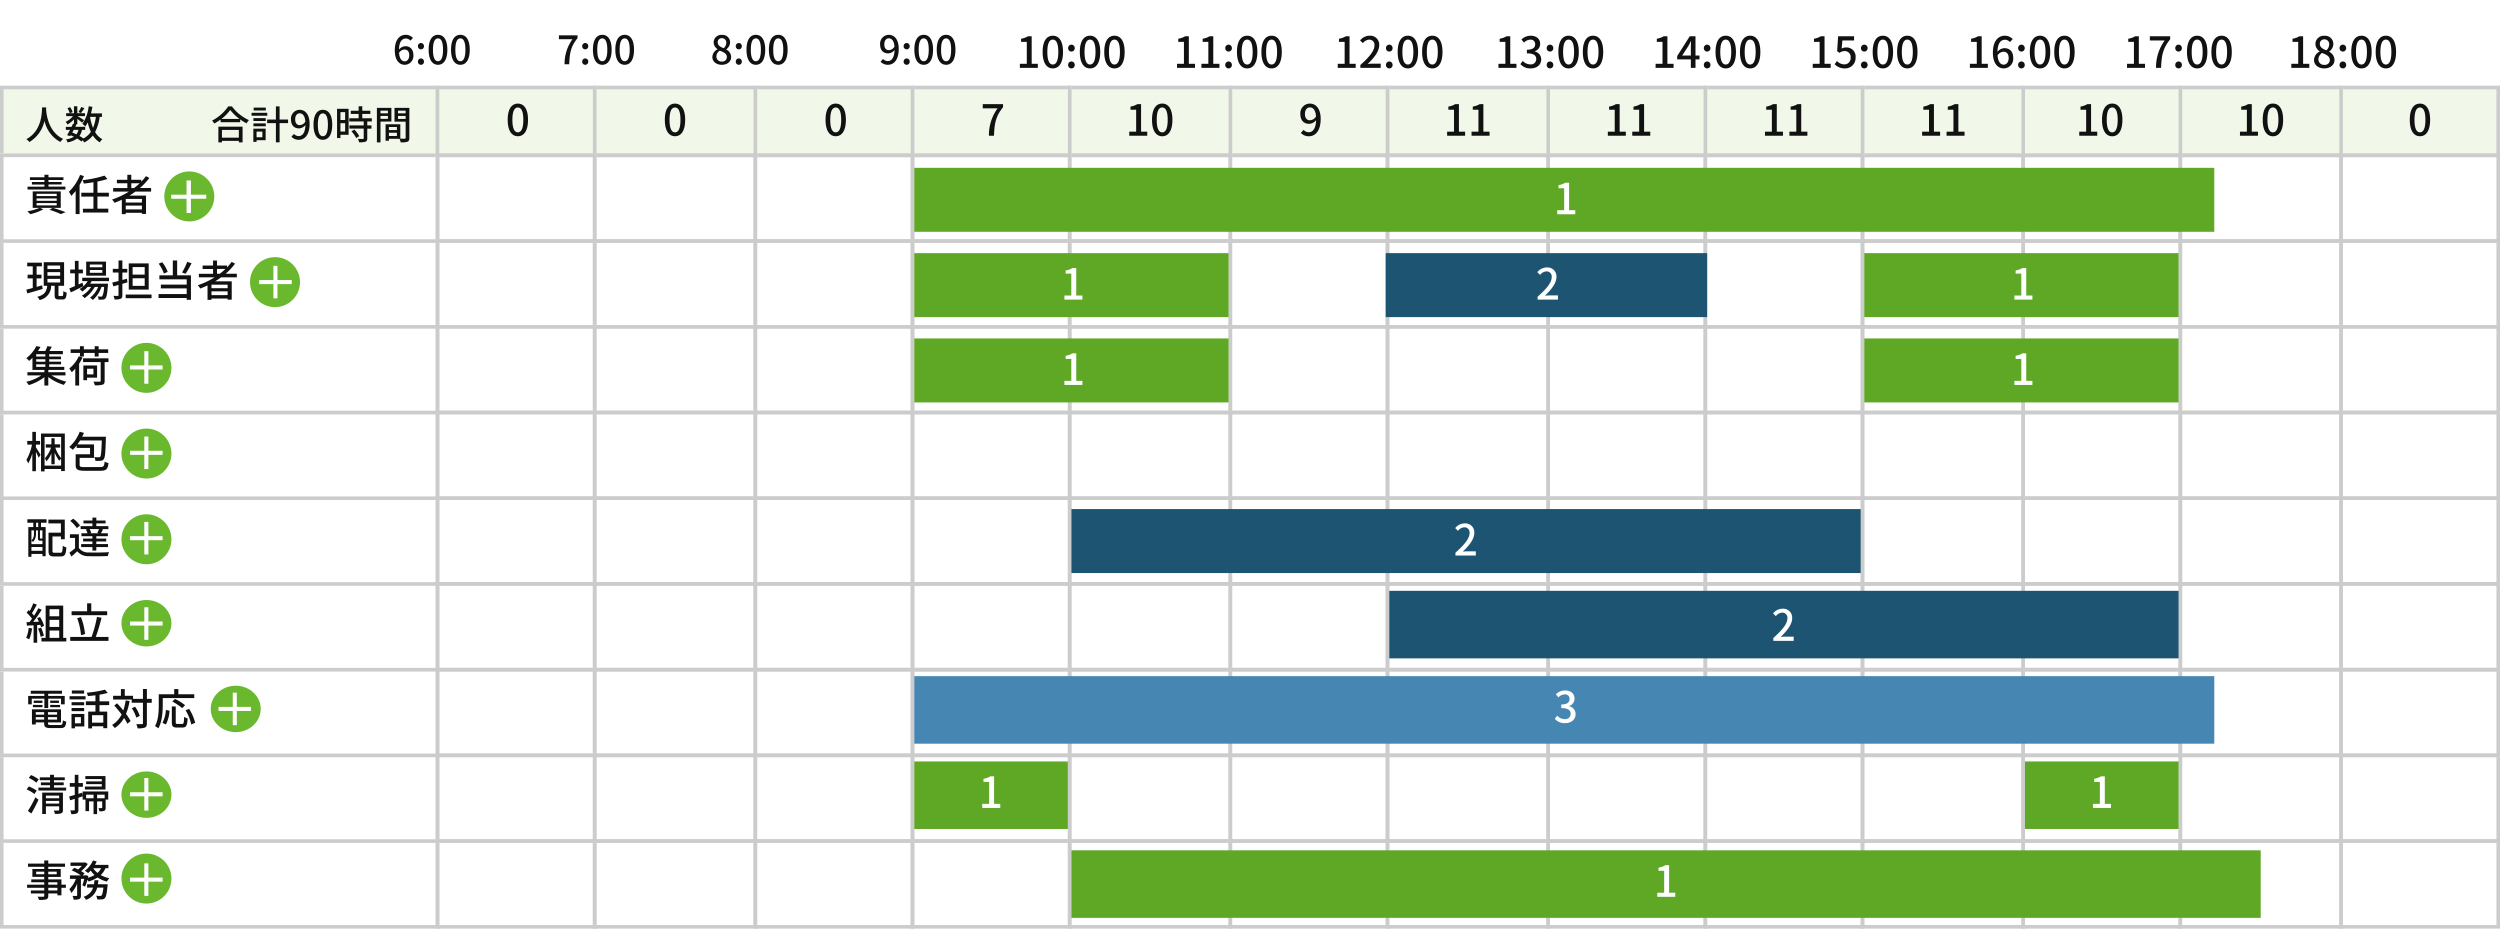 <svg xmlns="http://www.w3.org/2000/svg" width="700" height="260" viewBox="0 0 700 260">
  <g id="img-step-01-1" transform="translate(-320 -3767)">
    <rect id="Rectangle_14064" data-name="Rectangle 14064" width="700" height="260" transform="translate(320 3767)" fill="#fff"/>
    <g id="Rectangle_14052" data-name="Rectangle 14052" transform="translate(320 3791)" fill="#f1f8ea" stroke="#ccc" stroke-width="1">
      <rect width="123" height="20" stroke="none"/>
      <rect x="0.5" y="0.5" width="122" height="19" fill="none"/>
    </g>
    <g id="Rectangle_14061" data-name="Rectangle 14061" transform="translate(320 4002)" fill="#fff" stroke="#ccc" stroke-width="1">
      <rect width="123" height="25" stroke="none"/>
      <rect x="0.5" y="0.5" width="122" height="24" fill="none"/>
    </g>
    <g id="Rectangle_14060" data-name="Rectangle 14060" transform="translate(320 3978)" fill="#fff" stroke="#ccc" stroke-width="1">
      <rect width="123" height="25" stroke="none"/>
      <rect x="0.5" y="0.5" width="122" height="24" fill="none"/>
    </g>
    <g id="Rectangle_14059" data-name="Rectangle 14059" transform="translate(320 3954)" fill="#fff" stroke="#ccc" stroke-width="1">
      <rect width="123" height="25" stroke="none"/>
      <rect x="0.5" y="0.5" width="122" height="24" fill="none"/>
    </g>
    <g id="Rectangle_14058" data-name="Rectangle 14058" transform="translate(320 3930)" fill="#fff" stroke="#ccc" stroke-width="1">
      <rect width="123" height="25" stroke="none"/>
      <rect x="0.5" y="0.5" width="122" height="24" fill="none"/>
    </g>
    <g id="Rectangle_14057" data-name="Rectangle 14057" transform="translate(320 3906)" fill="#fff" stroke="#ccc" stroke-width="1">
      <rect width="123" height="25" stroke="none"/>
      <rect x="0.5" y="0.5" width="122" height="24" fill="none"/>
    </g>
    <g id="Rectangle_14056" data-name="Rectangle 14056" transform="translate(320 3882)" fill="#fff" stroke="#ccc" stroke-width="1">
      <rect width="123" height="25" stroke="none"/>
      <rect x="0.5" y="0.5" width="122" height="24" fill="none"/>
    </g>
    <g id="Rectangle_14055" data-name="Rectangle 14055" transform="translate(320 3858)" fill="#fff" stroke="#ccc" stroke-width="1">
      <rect width="123" height="25" stroke="none"/>
      <rect x="0.5" y="0.5" width="122" height="24" fill="none"/>
    </g>
    <g id="Rectangle_14053" data-name="Rectangle 14053" transform="translate(320 3834)" fill="#fff" stroke="#ccc" stroke-width="1">
      <rect width="123" height="25" stroke="none"/>
      <rect x="0.5" y="0.5" width="122" height="24" fill="none"/>
    </g>
    <g id="Rectangle_14054" data-name="Rectangle 14054" transform="translate(320 3810)" fill="#fff" stroke="#ccc" stroke-width="1">
      <rect width="123" height="25" stroke="none"/>
      <rect x="0.5" y="0.5" width="122" height="24" fill="none"/>
    </g>
    <g id="Group_23530" data-name="Group 23530">
      <g id="Rectangle_14041" data-name="Rectangle 14041" transform="translate(975 3791)" fill="#f1f8ea" stroke="#ccc" stroke-width="1">
        <rect width="45" height="20" stroke="none"/>
        <rect x="0.5" y="0.5" width="44" height="19" fill="none"/>
      </g>
      <g id="Rectangle_14050" data-name="Rectangle 14050" transform="translate(975 4002)" fill="none" stroke="#ccc" stroke-width="1">
        <rect width="45" height="25" stroke="none"/>
        <rect x="0.5" y="0.5" width="44" height="24" fill="none"/>
      </g>
      <g id="Rectangle_14049" data-name="Rectangle 14049" transform="translate(975 3978)" fill="none" stroke="#ccc" stroke-width="1">
        <rect width="45" height="25" stroke="none"/>
        <rect x="0.5" y="0.5" width="44" height="24" fill="none"/>
      </g>
      <g id="Rectangle_14048" data-name="Rectangle 14048" transform="translate(975 3954)" fill="none" stroke="#ccc" stroke-width="1">
        <rect width="45" height="25" stroke="none"/>
        <rect x="0.5" y="0.5" width="44" height="24" fill="none"/>
      </g>
      <g id="Rectangle_14047" data-name="Rectangle 14047" transform="translate(975 3930)" fill="none" stroke="#ccc" stroke-width="1">
        <rect width="45" height="25" stroke="none"/>
        <rect x="0.5" y="0.5" width="44" height="24" fill="none"/>
      </g>
      <g id="Rectangle_14046" data-name="Rectangle 14046" transform="translate(975 3906)" fill="none" stroke="#ccc" stroke-width="1">
        <rect width="45" height="25" stroke="none"/>
        <rect x="0.5" y="0.5" width="44" height="24" fill="none"/>
      </g>
      <g id="Rectangle_14045" data-name="Rectangle 14045" transform="translate(975 3882)" fill="none" stroke="#ccc" stroke-width="1">
        <rect width="45" height="25" stroke="none"/>
        <rect x="0.5" y="0.5" width="44" height="24" fill="none"/>
      </g>
      <g id="Rectangle_14044" data-name="Rectangle 14044" transform="translate(975 3858)" fill="none" stroke="#ccc" stroke-width="1">
        <rect width="45" height="25" stroke="none"/>
        <rect x="0.5" y="0.5" width="44" height="24" fill="none"/>
      </g>
      <g id="Rectangle_14043" data-name="Rectangle 14043" transform="translate(975 3834)" fill="none" stroke="#ccc" stroke-width="1">
        <rect width="45" height="25" stroke="none"/>
        <rect x="0.5" y="0.5" width="44" height="24" fill="none"/>
      </g>
      <g id="Rectangle_14042" data-name="Rectangle 14042" transform="translate(975 3810)" fill="none" stroke="#ccc" stroke-width="1">
        <rect width="45" height="25" stroke="none"/>
        <rect x="0.5" y="0.5" width="44" height="24" fill="none"/>
      </g>
      <path id="Path_35947" data-name="Path 35947" d="M0,.156c1.728,0,2.856-1.536,2.856-4.608C2.856-7.5,1.728-9,0-9S-2.856-7.512-2.856-4.452-1.728.156,0,.156ZM0-.936c-.9,0-1.536-.96-1.536-3.516C-1.536-6.984-.9-7.908,0-7.908s1.536.924,1.536,3.456C1.536-1.9.9-.936,0-.936Z" transform="translate(997.587 3805)" fill="#111"/>
    </g>
    <g id="Rectangle_14011" data-name="Rectangle 14011" transform="translate(930 3791)" fill="#f1f8ea" stroke="#ccc" stroke-width="1">
      <rect width="46" height="20" stroke="none"/>
      <rect x="0.5" y="0.5" width="45" height="19" fill="none"/>
    </g>
    <g id="Rectangle_14020" data-name="Rectangle 14020" transform="translate(930 4002)" fill="none" stroke="#ccc" stroke-width="1">
      <rect width="46" height="25" stroke="none"/>
      <rect x="0.5" y="0.5" width="45" height="24" fill="none"/>
    </g>
    <g id="Rectangle_14019" data-name="Rectangle 14019" transform="translate(930 3978)" fill="none" stroke="#ccc" stroke-width="1">
      <rect width="46" height="25" stroke="none"/>
      <rect x="0.5" y="0.5" width="45" height="24" fill="none"/>
    </g>
    <g id="Rectangle_14018" data-name="Rectangle 14018" transform="translate(930 3954)" fill="none" stroke="#ccc" stroke-width="1">
      <rect width="46" height="25" stroke="none"/>
      <rect x="0.5" y="0.5" width="45" height="24" fill="none"/>
    </g>
    <g id="Rectangle_14017" data-name="Rectangle 14017" transform="translate(930 3930)" fill="none" stroke="#ccc" stroke-width="1">
      <rect width="46" height="25" stroke="none"/>
      <rect x="0.5" y="0.5" width="45" height="24" fill="none"/>
    </g>
    <g id="Rectangle_14016" data-name="Rectangle 14016" transform="translate(930 3906)" fill="none" stroke="#ccc" stroke-width="1">
      <rect width="46" height="25" stroke="none"/>
      <rect x="0.5" y="0.5" width="45" height="24" fill="none"/>
    </g>
    <g id="Rectangle_14015" data-name="Rectangle 14015" transform="translate(930 3882)" fill="none" stroke="#ccc" stroke-width="1">
      <rect width="46" height="25" stroke="none"/>
      <rect x="0.5" y="0.5" width="45" height="24" fill="none"/>
    </g>
    <g id="Rectangle_14014" data-name="Rectangle 14014" transform="translate(930 3858)" fill="none" stroke="#ccc" stroke-width="1">
      <rect width="46" height="25" stroke="none"/>
      <rect x="0.5" y="0.5" width="45" height="24" fill="none"/>
    </g>
    <g id="Rectangle_14013" data-name="Rectangle 14013" transform="translate(930 3834)" fill="none" stroke="#ccc" stroke-width="1">
      <rect width="46" height="25" stroke="none"/>
      <rect x="0.5" y="0.5" width="45" height="24" fill="none"/>
    </g>
    <g id="Rectangle_14012" data-name="Rectangle 14012" transform="translate(930 3810)" fill="none" stroke="#ccc" stroke-width="1">
      <rect width="46" height="25" stroke="none"/>
      <rect x="0.5" y="0.5" width="45" height="24" fill="none"/>
    </g>
    <path id="Path_35946" data-name="Path 35946" d="M-5.808,0h5.04V-1.14H-2.5v-7.7H-3.54a5.194,5.194,0,0,1-1.92.684v.876h1.584V-1.14H-5.808ZM3.42.156c1.728,0,2.856-1.536,2.856-4.608C6.276-7.5,5.148-9,3.42-9S.564-7.512.564-4.452,1.692.156,3.42.156Zm0-1.092c-.9,0-1.536-.96-1.536-3.516,0-2.532.636-3.456,1.536-3.456s1.536.924,1.536,3.456C4.956-1.9,4.32-.936,3.42-.936Z" transform="translate(953 3805)" fill="#111"/>
    <g id="Rectangle_14021" data-name="Rectangle 14021" transform="translate(886 3791)" fill="#f1f8ea" stroke="#ccc" stroke-width="1">
      <rect width="45" height="20" stroke="none"/>
      <rect x="0.5" y="0.5" width="44" height="19" fill="none"/>
    </g>
    <g id="Rectangle_14022" data-name="Rectangle 14022" transform="translate(886 4002)" fill="none" stroke="#ccc" stroke-width="1">
      <rect width="45" height="25" stroke="none"/>
      <rect x="0.5" y="0.5" width="44" height="24" fill="none"/>
    </g>
    <g id="Rectangle_14023" data-name="Rectangle 14023" transform="translate(886 3978)" fill="none" stroke="#ccc" stroke-width="1">
      <rect width="45" height="25" stroke="none"/>
      <rect x="0.5" y="0.5" width="44" height="24" fill="none"/>
    </g>
    <g id="Rectangle_14024" data-name="Rectangle 14024" transform="translate(886 3954)" fill="none" stroke="#ccc" stroke-width="1">
      <rect width="45" height="25" stroke="none"/>
      <rect x="0.5" y="0.5" width="44" height="24" fill="none"/>
    </g>
    <g id="Rectangle_14025" data-name="Rectangle 14025" transform="translate(886 3930)" fill="none" stroke="#ccc" stroke-width="1">
      <rect width="45" height="25" stroke="none"/>
      <rect x="0.5" y="0.5" width="44" height="24" fill="none"/>
    </g>
    <g id="Rectangle_14026" data-name="Rectangle 14026" transform="translate(886 3906)" fill="none" stroke="#ccc" stroke-width="1">
      <rect width="45" height="25" stroke="none"/>
      <rect x="0.5" y="0.5" width="44" height="24" fill="none"/>
    </g>
    <g id="Rectangle_14027" data-name="Rectangle 14027" transform="translate(886 3882)" fill="none" stroke="#ccc" stroke-width="1">
      <rect width="45" height="25" stroke="none"/>
      <rect x="0.5" y="0.5" width="44" height="24" fill="none"/>
    </g>
    <g id="Rectangle_14028" data-name="Rectangle 14028" transform="translate(886 3858)" fill="none" stroke="#ccc" stroke-width="1">
      <rect width="45" height="25" stroke="none"/>
      <rect x="0.5" y="0.5" width="44" height="24" fill="none"/>
    </g>
    <g id="Rectangle_14029" data-name="Rectangle 14029" transform="translate(886 3834)" fill="none" stroke="#ccc" stroke-width="1">
      <rect width="45" height="25" stroke="none"/>
      <rect x="0.5" y="0.5" width="44" height="24" fill="none"/>
    </g>
    <g id="Rectangle_14030" data-name="Rectangle 14030" transform="translate(886 3810)" fill="none" stroke="#ccc" stroke-width="1">
      <rect width="45" height="25" stroke="none"/>
      <rect x="0.5" y="0.5" width="44" height="24" fill="none"/>
    </g>
    <path id="Path_35945" data-name="Path 35945" d="M-5.808,0h5.04V-1.14H-2.5v-7.7H-3.54a5.194,5.194,0,0,1-1.92.684v.876h1.584V-1.14H-5.808ZM3.42.156c1.728,0,2.856-1.536,2.856-4.608C6.276-7.5,5.148-9,3.42-9S.564-7.512.564-4.452,1.692.156,3.42.156Zm0-1.092c-.9,0-1.536-.96-1.536-3.516,0-2.532.636-3.456,1.536-3.456s1.536.924,1.536,3.456C4.956-1.9,4.32-.936,3.42-.936Z" transform="translate(908 3805)" fill="#111"/>
    <g id="Rectangle_14031" data-name="Rectangle 14031" transform="translate(841 3791)" fill="#f1f8ea" stroke="#ccc" stroke-width="1">
      <rect width="46" height="20" stroke="none"/>
      <rect x="0.5" y="0.5" width="45" height="19" fill="none"/>
    </g>
    <g id="Rectangle_14032" data-name="Rectangle 14032" transform="translate(841 4002)" fill="none" stroke="#ccc" stroke-width="1">
      <rect width="46" height="25" stroke="none"/>
      <rect x="0.5" y="0.5" width="45" height="24" fill="none"/>
    </g>
    <g id="Rectangle_14033" data-name="Rectangle 14033" transform="translate(841 3978)" fill="none" stroke="#ccc" stroke-width="1">
      <rect width="46" height="25" stroke="none"/>
      <rect x="0.5" y="0.5" width="45" height="24" fill="none"/>
    </g>
    <g id="Rectangle_14034" data-name="Rectangle 14034" transform="translate(841 3954)" fill="none" stroke="#ccc" stroke-width="1">
      <rect width="46" height="25" stroke="none"/>
      <rect x="0.5" y="0.5" width="45" height="24" fill="none"/>
    </g>
    <g id="Rectangle_14035" data-name="Rectangle 14035" transform="translate(841 3930)" fill="none" stroke="#ccc" stroke-width="1">
      <rect width="46" height="25" stroke="none"/>
      <rect x="0.5" y="0.5" width="45" height="24" fill="none"/>
    </g>
    <g id="Rectangle_14036" data-name="Rectangle 14036" transform="translate(841 3906)" fill="none" stroke="#ccc" stroke-width="1">
      <rect width="46" height="25" stroke="none"/>
      <rect x="0.5" y="0.5" width="45" height="24" fill="none"/>
    </g>
    <g id="Rectangle_14037" data-name="Rectangle 14037" transform="translate(841 3882)" fill="none" stroke="#ccc" stroke-width="1">
      <rect width="46" height="25" stroke="none"/>
      <rect x="0.5" y="0.5" width="45" height="24" fill="none"/>
    </g>
    <g id="Rectangle_14038" data-name="Rectangle 14038" transform="translate(841 3858)" fill="none" stroke="#ccc" stroke-width="1">
      <rect width="46" height="25" stroke="none"/>
      <rect x="0.5" y="0.5" width="45" height="24" fill="none"/>
    </g>
    <g id="Rectangle_14039" data-name="Rectangle 14039" transform="translate(841 3834)" fill="none" stroke="#ccc" stroke-width="1">
      <rect width="46" height="25" stroke="none"/>
      <rect x="0.5" y="0.5" width="45" height="24" fill="none"/>
    </g>
    <g id="Rectangle_14040" data-name="Rectangle 14040" transform="translate(841 3810)" fill="none" stroke="#ccc" stroke-width="1">
      <rect width="46" height="25" stroke="none"/>
      <rect x="0.5" y="0.5" width="45" height="24" fill="none"/>
    </g>
    <path id="Path_35944" data-name="Path 35944" d="M-5.808,0h5.04V-1.14H-2.5v-7.7H-3.54a5.194,5.194,0,0,1-1.92.684v.876h1.584V-1.14H-5.808Zm6.84,0h5.04V-1.14H4.344v-7.7H3.3a5.194,5.194,0,0,1-1.92.684v.876H2.964V-1.14H1.032Z" transform="translate(864 3805)" fill="#111"/>
    <g id="Rectangle_13981" data-name="Rectangle 13981" transform="translate(797 3791)" fill="#f1f8ea" stroke="#ccc" stroke-width="1">
      <rect width="45" height="20" stroke="none"/>
      <rect x="0.5" y="0.5" width="44" height="19" fill="none"/>
    </g>
    <g id="Rectangle_13990" data-name="Rectangle 13990" transform="translate(797 4002)" fill="none" stroke="#ccc" stroke-width="1">
      <rect width="45" height="25" stroke="none"/>
      <rect x="0.5" y="0.5" width="44" height="24" fill="none"/>
    </g>
    <g id="Rectangle_13989" data-name="Rectangle 13989" transform="translate(797 3978)" fill="none" stroke="#ccc" stroke-width="1">
      <rect width="45" height="25" stroke="none"/>
      <rect x="0.5" y="0.5" width="44" height="24" fill="none"/>
    </g>
    <g id="Rectangle_13988" data-name="Rectangle 13988" transform="translate(797 3954)" fill="none" stroke="#ccc" stroke-width="1">
      <rect width="45" height="25" stroke="none"/>
      <rect x="0.5" y="0.5" width="44" height="24" fill="none"/>
    </g>
    <g id="Rectangle_13987" data-name="Rectangle 13987" transform="translate(797 3930)" fill="none" stroke="#ccc" stroke-width="1">
      <rect width="45" height="25" stroke="none"/>
      <rect x="0.5" y="0.5" width="44" height="24" fill="none"/>
    </g>
    <g id="Rectangle_13986" data-name="Rectangle 13986" transform="translate(797 3906)" fill="none" stroke="#ccc" stroke-width="1">
      <rect width="45" height="25" stroke="none"/>
      <rect x="0.5" y="0.5" width="44" height="24" fill="none"/>
    </g>
    <g id="Rectangle_13985" data-name="Rectangle 13985" transform="translate(797 3882)" fill="none" stroke="#ccc" stroke-width="1">
      <rect width="45" height="25" stroke="none"/>
      <rect x="0.5" y="0.5" width="44" height="24" fill="none"/>
    </g>
    <g id="Rectangle_13984" data-name="Rectangle 13984" transform="translate(797 3858)" fill="none" stroke="#ccc" stroke-width="1">
      <rect width="45" height="25" stroke="none"/>
      <rect x="0.5" y="0.5" width="44" height="24" fill="none"/>
    </g>
    <g id="Rectangle_13983" data-name="Rectangle 13983" transform="translate(797 3834)" fill="none" stroke="#ccc" stroke-width="1">
      <rect width="45" height="25" stroke="none"/>
      <rect x="0.5" y="0.5" width="44" height="24" fill="none"/>
    </g>
    <g id="Rectangle_13982" data-name="Rectangle 13982" transform="translate(797 3810)" fill="none" stroke="#ccc" stroke-width="1">
      <rect width="45" height="25" stroke="none"/>
      <rect x="0.5" y="0.5" width="44" height="24" fill="none"/>
    </g>
    <path id="Path_35943" data-name="Path 35943" d="M-5.808,0h5.04V-1.14H-2.5v-7.7H-3.54a5.194,5.194,0,0,1-1.92.684v.876h1.584V-1.14H-5.808Zm6.84,0h5.04V-1.14H4.344v-7.7H3.3a5.194,5.194,0,0,1-1.92.684v.876H2.964V-1.14H1.032Z" transform="translate(820 3805)" fill="#111"/>
    <g id="Rectangle_13991" data-name="Rectangle 13991" transform="translate(753 3791)" fill="#f1f8ea" stroke="#ccc" stroke-width="1">
      <rect width="45" height="20" stroke="none"/>
      <rect x="0.5" y="0.5" width="44" height="19" fill="none"/>
    </g>
    <g id="Rectangle_13992" data-name="Rectangle 13992" transform="translate(753 4002)" fill="none" stroke="#ccc" stroke-width="1">
      <rect width="45" height="25" stroke="none"/>
      <rect x="0.5" y="0.5" width="44" height="24" fill="none"/>
    </g>
    <g id="Rectangle_13993" data-name="Rectangle 13993" transform="translate(753 3978)" fill="none" stroke="#ccc" stroke-width="1">
      <rect width="45" height="25" stroke="none"/>
      <rect x="0.5" y="0.5" width="44" height="24" fill="none"/>
    </g>
    <g id="Rectangle_13994" data-name="Rectangle 13994" transform="translate(753 3954)" fill="none" stroke="#ccc" stroke-width="1">
      <rect width="45" height="25" stroke="none"/>
      <rect x="0.5" y="0.5" width="44" height="24" fill="none"/>
    </g>
    <g id="Rectangle_13995" data-name="Rectangle 13995" transform="translate(753 3930)" fill="none" stroke="#ccc" stroke-width="1">
      <rect width="45" height="25" stroke="none"/>
      <rect x="0.5" y="0.5" width="44" height="24" fill="none"/>
    </g>
    <g id="Rectangle_13996" data-name="Rectangle 13996" transform="translate(753 3906)" fill="none" stroke="#ccc" stroke-width="1">
      <rect width="45" height="25" stroke="none"/>
      <rect x="0.5" y="0.5" width="44" height="24" fill="none"/>
    </g>
    <g id="Rectangle_13997" data-name="Rectangle 13997" transform="translate(753 3882)" fill="none" stroke="#ccc" stroke-width="1">
      <rect width="45" height="25" stroke="none"/>
      <rect x="0.5" y="0.5" width="44" height="24" fill="none"/>
    </g>
    <g id="Rectangle_13998" data-name="Rectangle 13998" transform="translate(753 3858)" fill="none" stroke="#ccc" stroke-width="1">
      <rect width="45" height="25" stroke="none"/>
      <rect x="0.5" y="0.5" width="44" height="24" fill="none"/>
    </g>
    <g id="Rectangle_13999" data-name="Rectangle 13999" transform="translate(753 3834)" fill="none" stroke="#ccc" stroke-width="1">
      <rect width="45" height="25" stroke="none"/>
      <rect x="0.5" y="0.5" width="44" height="24" fill="none"/>
    </g>
    <g id="Rectangle_14000" data-name="Rectangle 14000" transform="translate(753 3810)" fill="none" stroke="#ccc" stroke-width="1">
      <rect width="45" height="25" stroke="none"/>
      <rect x="0.5" y="0.5" width="44" height="24" fill="none"/>
    </g>
    <path id="Path_35942" data-name="Path 35942" d="M-5.808,0h5.04V-1.14H-2.5v-7.7H-3.54a5.194,5.194,0,0,1-1.92.684v.876h1.584V-1.14H-5.808Zm6.84,0h5.04V-1.14H4.344v-7.7H3.3a5.194,5.194,0,0,1-1.92.684v.876H2.964V-1.14H1.032Z" transform="translate(776 3805)" fill="#111"/>
    <g id="Rectangle_14001" data-name="Rectangle 14001" transform="translate(708 3791)" fill="#f1f8ea" stroke="#ccc" stroke-width="1">
      <rect width="46" height="20" stroke="none"/>
      <rect x="0.5" y="0.5" width="45" height="19" fill="none"/>
    </g>
    <g id="Rectangle_14002" data-name="Rectangle 14002" transform="translate(708 4002)" fill="none" stroke="#ccc" stroke-width="1">
      <rect width="46" height="25" stroke="none"/>
      <rect x="0.5" y="0.5" width="45" height="24" fill="none"/>
    </g>
    <g id="Rectangle_14003" data-name="Rectangle 14003" transform="translate(708 3978)" fill="none" stroke="#ccc" stroke-width="1">
      <rect width="46" height="25" stroke="none"/>
      <rect x="0.5" y="0.5" width="45" height="24" fill="none"/>
    </g>
    <g id="Rectangle_14004" data-name="Rectangle 14004" transform="translate(708 3954)" fill="none" stroke="#ccc" stroke-width="1">
      <rect width="46" height="25" stroke="none"/>
      <rect x="0.5" y="0.5" width="45" height="24" fill="none"/>
    </g>
    <g id="Rectangle_14005" data-name="Rectangle 14005" transform="translate(708 3930)" fill="none" stroke="#ccc" stroke-width="1">
      <rect width="46" height="25" stroke="none"/>
      <rect x="0.5" y="0.5" width="45" height="24" fill="none"/>
    </g>
    <g id="Rectangle_14006" data-name="Rectangle 14006" transform="translate(708 3906)" fill="none" stroke="#ccc" stroke-width="1">
      <rect width="46" height="25" stroke="none"/>
      <rect x="0.5" y="0.5" width="45" height="24" fill="none"/>
    </g>
    <g id="Rectangle_14007" data-name="Rectangle 14007" transform="translate(708 3882)" fill="none" stroke="#ccc" stroke-width="1">
      <rect width="46" height="25" stroke="none"/>
      <rect x="0.5" y="0.5" width="45" height="24" fill="none"/>
    </g>
    <g id="Rectangle_14008" data-name="Rectangle 14008" transform="translate(708 3858)" fill="none" stroke="#ccc" stroke-width="1">
      <rect width="46" height="25" stroke="none"/>
      <rect x="0.5" y="0.5" width="45" height="24" fill="none"/>
    </g>
    <g id="Rectangle_14009" data-name="Rectangle 14009" transform="translate(708 3834)" fill="none" stroke="#ccc" stroke-width="1">
      <rect width="46" height="25" stroke="none"/>
      <rect x="0.5" y="0.5" width="45" height="24" fill="none"/>
    </g>
    <g id="Rectangle_14010" data-name="Rectangle 14010" transform="translate(708 3810)" fill="none" stroke="#ccc" stroke-width="1">
      <rect width="46" height="25" stroke="none"/>
      <rect x="0.5" y="0.5" width="45" height="24" fill="none"/>
    </g>
    <path id="Path_35936" data-name="Path 35936" d="M-5.808,0h5.04V-1.14H-2.5v-7.7H-3.54a5.194,5.194,0,0,1-1.92.684v.876h1.584V-1.14H-5.808Zm6.84,0h5.04V-1.14H4.344v-7.7H3.3a5.194,5.194,0,0,1-1.92.684v.876H2.964V-1.14H1.032Z" transform="translate(731 3805)" fill="#111"/>
    <g id="Rectangle_13951" data-name="Rectangle 13951" transform="translate(664 3791)" fill="#f1f8ea" stroke="#ccc" stroke-width="1">
      <rect width="45" height="20" stroke="none"/>
      <rect x="0.5" y="0.5" width="44" height="19" fill="none"/>
    </g>
    <g id="Rectangle_13960" data-name="Rectangle 13960" transform="translate(664 4002)" fill="none" stroke="#ccc" stroke-width="1">
      <rect width="45" height="25" stroke="none"/>
      <rect x="0.5" y="0.5" width="44" height="24" fill="none"/>
    </g>
    <g id="Rectangle_13959" data-name="Rectangle 13959" transform="translate(664 3978)" fill="none" stroke="#ccc" stroke-width="1">
      <rect width="45" height="25" stroke="none"/>
      <rect x="0.5" y="0.5" width="44" height="24" fill="none"/>
    </g>
    <g id="Rectangle_13958" data-name="Rectangle 13958" transform="translate(664 3954)" fill="none" stroke="#ccc" stroke-width="1">
      <rect width="45" height="25" stroke="none"/>
      <rect x="0.5" y="0.5" width="44" height="24" fill="none"/>
    </g>
    <g id="Rectangle_13957" data-name="Rectangle 13957" transform="translate(664 3930)" fill="none" stroke="#ccc" stroke-width="1">
      <rect width="45" height="25" stroke="none"/>
      <rect x="0.5" y="0.5" width="44" height="24" fill="none"/>
    </g>
    <g id="Rectangle_13956" data-name="Rectangle 13956" transform="translate(664 3906)" fill="none" stroke="#ccc" stroke-width="1">
      <rect width="45" height="25" stroke="none"/>
      <rect x="0.5" y="0.5" width="44" height="24" fill="none"/>
    </g>
    <g id="Rectangle_13955" data-name="Rectangle 13955" transform="translate(664 3882)" fill="none" stroke="#ccc" stroke-width="1">
      <rect width="45" height="25" stroke="none"/>
      <rect x="0.5" y="0.5" width="44" height="24" fill="none"/>
    </g>
    <g id="Rectangle_13954" data-name="Rectangle 13954" transform="translate(664 3858)" fill="none" stroke="#ccc" stroke-width="1">
      <rect width="45" height="25" stroke="none"/>
      <rect x="0.5" y="0.5" width="44" height="24" fill="none"/>
    </g>
    <g id="Rectangle_13953" data-name="Rectangle 13953" transform="translate(664 3834)" fill="none" stroke="#ccc" stroke-width="1">
      <rect width="45" height="25" stroke="none"/>
      <rect x="0.5" y="0.5" width="44" height="24" fill="none"/>
    </g>
    <g id="Rectangle_13952" data-name="Rectangle 13952" transform="translate(664 3810)" fill="none" stroke="#ccc" stroke-width="1">
      <rect width="45" height="25" stroke="none"/>
      <rect x="0.5" y="0.5" width="44" height="24" fill="none"/>
    </g>
    <path id="Path_35941" data-name="Path 35941" d="M-1.62-6.1c0-1.152.6-1.836,1.356-1.836.96,0,1.62.792,1.752,2.532A2.1,2.1,0,0,1-.192-4.32C-1.116-4.32-1.62-4.968-1.62-6.1ZM-.5.156c1.7,0,3.288-1.392,3.288-4.872C2.784-7.644,1.416-9-.276-9A2.7,2.7,0,0,0-2.9-6.1c0,1.848,1,2.772,2.472,2.772A2.655,2.655,0,0,0,1.512-4.356C1.428-1.836.5-.972-.564-.972A1.963,1.963,0,0,1-2-1.632L-2.76-.78A3.031,3.031,0,0,0-.5.156Z" transform="translate(687 3805)" fill="#111"/>
    <g id="Rectangle_13961" data-name="Rectangle 13961" transform="translate(619 3791)" fill="#f1f8ea" stroke="#ccc" stroke-width="1">
      <rect width="46" height="20" stroke="none"/>
      <rect x="0.5" y="0.5" width="45" height="19" fill="none"/>
    </g>
    <g id="Rectangle_13962" data-name="Rectangle 13962" transform="translate(619 4002)" fill="none" stroke="#ccc" stroke-width="1">
      <rect width="46" height="25" stroke="none"/>
      <rect x="0.5" y="0.5" width="45" height="24" fill="none"/>
    </g>
    <g id="Rectangle_13963" data-name="Rectangle 13963" transform="translate(619 3978)" fill="none" stroke="#ccc" stroke-width="1">
      <rect width="46" height="25" stroke="none"/>
      <rect x="0.5" y="0.5" width="45" height="24" fill="none"/>
    </g>
    <g id="Rectangle_13964" data-name="Rectangle 13964" transform="translate(619 3954)" fill="none" stroke="#ccc" stroke-width="1">
      <rect width="46" height="25" stroke="none"/>
      <rect x="0.5" y="0.5" width="45" height="24" fill="none"/>
    </g>
    <g id="Rectangle_13965" data-name="Rectangle 13965" transform="translate(619 3930)" fill="none" stroke="#ccc" stroke-width="1">
      <rect width="46" height="25" stroke="none"/>
      <rect x="0.5" y="0.5" width="45" height="24" fill="none"/>
    </g>
    <g id="Rectangle_13966" data-name="Rectangle 13966" transform="translate(619 3906)" fill="none" stroke="#ccc" stroke-width="1">
      <rect width="46" height="25" stroke="none"/>
      <rect x="0.5" y="0.5" width="45" height="24" fill="none"/>
    </g>
    <g id="Rectangle_13967" data-name="Rectangle 13967" transform="translate(619 3882)" fill="none" stroke="#ccc" stroke-width="1">
      <rect width="46" height="25" stroke="none"/>
      <rect x="0.5" y="0.5" width="45" height="24" fill="none"/>
    </g>
    <g id="Rectangle_13968" data-name="Rectangle 13968" transform="translate(619 3858)" fill="none" stroke="#ccc" stroke-width="1">
      <rect width="46" height="25" stroke="none"/>
      <rect x="0.5" y="0.5" width="45" height="24" fill="none"/>
    </g>
    <g id="Rectangle_13969" data-name="Rectangle 13969" transform="translate(619 3834)" fill="none" stroke="#ccc" stroke-width="1">
      <rect width="46" height="25" stroke="none"/>
      <rect x="0.5" y="0.5" width="45" height="24" fill="none"/>
    </g>
    <g id="Rectangle_13970" data-name="Rectangle 13970" transform="translate(619 3810)" fill="none" stroke="#ccc" stroke-width="1">
      <rect width="46" height="25" stroke="none"/>
      <rect x="0.5" y="0.5" width="45" height="24" fill="none"/>
    </g>
    <path id="Path_35940" data-name="Path 35940" d="M-5.808,0h5.04V-1.14H-2.5v-7.7H-3.54a5.194,5.194,0,0,1-1.92.684v.876h1.584V-1.14H-5.808ZM3.42.156c1.728,0,2.856-1.536,2.856-4.608C6.276-7.5,5.148-9,3.42-9S.564-7.512.564-4.452,1.692.156,3.42.156Zm0-1.092c-.9,0-1.536-.96-1.536-3.516,0-2.532.636-3.456,1.536-3.456s1.536.924,1.536,3.456C4.956-1.9,4.32-.936,3.42-.936Z" transform="translate(642 3805)" fill="#111"/>
    <g id="Rectangle_13971" data-name="Rectangle 13971" transform="translate(575 3791)" fill="#f1f8ea" stroke="#ccc" stroke-width="1">
      <rect width="45" height="20" stroke="none"/>
      <rect x="0.5" y="0.5" width="44" height="19" fill="none"/>
    </g>
    <g id="Rectangle_13972" data-name="Rectangle 13972" transform="translate(575 4002)" fill="none" stroke="#ccc" stroke-width="1">
      <rect width="45" height="25" stroke="none"/>
      <rect x="0.5" y="0.5" width="44" height="24" fill="none"/>
    </g>
    <g id="Rectangle_13973" data-name="Rectangle 13973" transform="translate(575 3978)" fill="none" stroke="#ccc" stroke-width="1">
      <rect width="45" height="25" stroke="none"/>
      <rect x="0.5" y="0.5" width="44" height="24" fill="none"/>
    </g>
    <g id="Rectangle_13974" data-name="Rectangle 13974" transform="translate(575 3954)" fill="none" stroke="#ccc" stroke-width="1">
      <rect width="45" height="25" stroke="none"/>
      <rect x="0.5" y="0.5" width="44" height="24" fill="none"/>
    </g>
    <g id="Rectangle_13975" data-name="Rectangle 13975" transform="translate(575 3930)" fill="none" stroke="#ccc" stroke-width="1">
      <rect width="45" height="25" stroke="none"/>
      <rect x="0.5" y="0.5" width="44" height="24" fill="none"/>
    </g>
    <g id="Rectangle_13976" data-name="Rectangle 13976" transform="translate(575 3906)" fill="none" stroke="#ccc" stroke-width="1">
      <rect width="45" height="25" stroke="none"/>
      <rect x="0.5" y="0.5" width="44" height="24" fill="none"/>
    </g>
    <g id="Rectangle_13977" data-name="Rectangle 13977" transform="translate(575 3882)" fill="none" stroke="#ccc" stroke-width="1">
      <rect width="45" height="25" stroke="none"/>
      <rect x="0.5" y="0.5" width="44" height="24" fill="none"/>
    </g>
    <g id="Rectangle_13978" data-name="Rectangle 13978" transform="translate(575 3858)" fill="none" stroke="#ccc" stroke-width="1">
      <rect width="45" height="25" stroke="none"/>
      <rect x="0.5" y="0.5" width="44" height="24" fill="none"/>
    </g>
    <g id="Rectangle_13979" data-name="Rectangle 13979" transform="translate(575 3834)" fill="none" stroke="#ccc" stroke-width="1">
      <rect width="45" height="25" stroke="none"/>
      <rect x="0.5" y="0.5" width="44" height="24" fill="none"/>
    </g>
    <g id="Rectangle_13980" data-name="Rectangle 13980" transform="translate(575 3810)" fill="none" stroke="#ccc" stroke-width="1">
      <rect width="45" height="25" stroke="none"/>
      <rect x="0.5" y="0.5" width="44" height="24" fill="none"/>
    </g>
    <path id="Path_35939" data-name="Path 35939" d="M-1.1,0H.312C.456-3.456.78-5.412,2.856-7.992v-.852H-2.832v1.176H1.32A12.754,12.754,0,0,0-1.1,0Z" transform="translate(598 3805)" fill="#111"/>
    <g id="Rectangle_13941" data-name="Rectangle 13941" transform="translate(531 3791)" fill="#f1f8ea" stroke="#ccc" stroke-width="1">
      <rect width="45" height="20" stroke="none"/>
      <rect x="0.5" y="0.5" width="44" height="19" fill="none"/>
    </g>
    <g id="Rectangle_13948" data-name="Rectangle 13948" transform="translate(531 4002)" fill="none" stroke="#ccc" stroke-width="1">
      <rect width="45" height="25" stroke="none"/>
      <rect x="0.5" y="0.5" width="44" height="24" fill="none"/>
    </g>
    <g id="Rectangle_13949" data-name="Rectangle 13949" transform="translate(531 3978)" fill="none" stroke="#ccc" stroke-width="1">
      <rect width="45" height="25" stroke="none"/>
      <rect x="0.5" y="0.5" width="44" height="24" fill="none"/>
    </g>
    <g id="Rectangle_13950" data-name="Rectangle 13950" transform="translate(531 3954)" fill="none" stroke="#ccc" stroke-width="1">
      <rect width="45" height="25" stroke="none"/>
      <rect x="0.5" y="0.5" width="44" height="24" fill="none"/>
    </g>
    <g id="Rectangle_13945" data-name="Rectangle 13945" transform="translate(531 3930)" fill="none" stroke="#ccc" stroke-width="1">
      <rect width="45" height="25" stroke="none"/>
      <rect x="0.5" y="0.5" width="44" height="24" fill="none"/>
    </g>
    <g id="Rectangle_13946" data-name="Rectangle 13946" transform="translate(531 3906)" fill="none" stroke="#ccc" stroke-width="1">
      <rect width="45" height="25" stroke="none"/>
      <rect x="0.5" y="0.5" width="44" height="24" fill="none"/>
    </g>
    <g id="Rectangle_13947" data-name="Rectangle 13947" transform="translate(531 3882)" fill="none" stroke="#ccc" stroke-width="1">
      <rect width="45" height="25" stroke="none"/>
      <rect x="0.5" y="0.5" width="44" height="24" fill="none"/>
    </g>
    <g id="Rectangle_13944" data-name="Rectangle 13944" transform="translate(531 3858)" fill="none" stroke="#ccc" stroke-width="1">
      <rect width="45" height="25" stroke="none"/>
      <rect x="0.5" y="0.5" width="44" height="24" fill="none"/>
    </g>
    <g id="Rectangle_13943" data-name="Rectangle 13943" transform="translate(531 3834)" fill="none" stroke="#ccc" stroke-width="1">
      <rect width="45" height="25" stroke="none"/>
      <rect x="0.5" y="0.5" width="44" height="24" fill="none"/>
    </g>
    <g id="Rectangle_13942" data-name="Rectangle 13942" transform="translate(531 3810)" fill="none" stroke="#ccc" stroke-width="1">
      <rect width="45" height="25" stroke="none"/>
      <rect x="0.5" y="0.5" width="44" height="24" fill="none"/>
    </g>
    <path id="Path_35938" data-name="Path 35938" d="M0,.156c1.728,0,2.856-1.536,2.856-4.608C2.856-7.5,1.728-9,0-9S-2.856-7.512-2.856-4.452-1.728.156,0,.156ZM0-.936c-.9,0-1.536-.96-1.536-3.516C-1.536-6.984-.9-7.908,0-7.908s1.536.924,1.536,3.456C1.536-1.9.9-.936,0-.936Z" transform="translate(554 3805)" fill="#111"/>
    <g id="Rectangle_13941-2" data-name="Rectangle 13941" transform="translate(486 3791)" fill="#f1f8ea" stroke="#ccc" stroke-width="1">
      <rect width="46" height="20" stroke="none"/>
      <rect x="0.5" y="0.5" width="45" height="19" fill="none"/>
    </g>
    <g id="Rectangle_13948-2" data-name="Rectangle 13948" transform="translate(486 4002)" fill="none" stroke="#ccc" stroke-width="1">
      <rect width="46" height="25" stroke="none"/>
      <rect x="0.5" y="0.5" width="45" height="24" fill="none"/>
    </g>
    <g id="Rectangle_13949-2" data-name="Rectangle 13949" transform="translate(486 3978)" fill="none" stroke="#ccc" stroke-width="1">
      <rect width="46" height="25" stroke="none"/>
      <rect x="0.5" y="0.5" width="45" height="24" fill="none"/>
    </g>
    <g id="Rectangle_13950-2" data-name="Rectangle 13950" transform="translate(486 3954)" fill="none" stroke="#ccc" stroke-width="1">
      <rect width="46" height="25" stroke="none"/>
      <rect x="0.5" y="0.5" width="45" height="24" fill="none"/>
    </g>
    <g id="Rectangle_13945-2" data-name="Rectangle 13945" transform="translate(486 3930)" fill="none" stroke="#ccc" stroke-width="1">
      <rect width="46" height="25" stroke="none"/>
      <rect x="0.5" y="0.5" width="45" height="24" fill="none"/>
    </g>
    <g id="Rectangle_13946-2" data-name="Rectangle 13946" transform="translate(486 3906)" fill="none" stroke="#ccc" stroke-width="1">
      <rect width="46" height="25" stroke="none"/>
      <rect x="0.5" y="0.5" width="45" height="24" fill="none"/>
    </g>
    <g id="Rectangle_13947-2" data-name="Rectangle 13947" transform="translate(486 3882)" fill="none" stroke="#ccc" stroke-width="1">
      <rect width="46" height="25" stroke="none"/>
      <rect x="0.5" y="0.5" width="45" height="24" fill="none"/>
    </g>
    <g id="Rectangle_13944-2" data-name="Rectangle 13944" transform="translate(486 3858)" fill="none" stroke="#ccc" stroke-width="1">
      <rect width="46" height="25" stroke="none"/>
      <rect x="0.5" y="0.5" width="45" height="24" fill="none"/>
    </g>
    <g id="Rectangle_13943-2" data-name="Rectangle 13943" transform="translate(486 3834)" fill="none" stroke="#ccc" stroke-width="1">
      <rect width="46" height="25" stroke="none"/>
      <rect x="0.5" y="0.5" width="45" height="24" fill="none"/>
    </g>
    <g id="Rectangle_13942-2" data-name="Rectangle 13942" transform="translate(486 3810)" fill="none" stroke="#ccc" stroke-width="1">
      <rect width="46" height="25" stroke="none"/>
      <rect x="0.5" y="0.5" width="45" height="24" fill="none"/>
    </g>
    <path id="Path_35937" data-name="Path 35937" d="M0,.156c1.728,0,2.856-1.536,2.856-4.608C2.856-7.5,1.728-9,0-9S-2.856-7.512-2.856-4.452-1.728.156,0,.156ZM0-.936c-.9,0-1.536-.96-1.536-3.516C-1.536-6.984-.9-7.908,0-7.908s1.536.924,1.536,3.456C1.536-1.9.9-.936,0-.936Z" transform="translate(509 3805)" fill="#111"/>
    <g id="Rectangle_13941-3" data-name="Rectangle 13941" transform="translate(442 3791)" fill="#f1f8ea" stroke="#ccc" stroke-width="1">
      <rect width="45" height="20" stroke="none"/>
      <rect x="0.5" y="0.5" width="44" height="19" fill="none"/>
    </g>
    <g id="Rectangle_13948-3" data-name="Rectangle 13948" transform="translate(442 4002)" fill="none" stroke="#ccc" stroke-width="1">
      <rect width="45" height="25" stroke="none"/>
      <rect x="0.5" y="0.5" width="44" height="24" fill="none"/>
    </g>
    <g id="Rectangle_13949-3" data-name="Rectangle 13949" transform="translate(442 3978)" fill="none" stroke="#ccc" stroke-width="1">
      <rect width="45" height="25" stroke="none"/>
      <rect x="0.5" y="0.5" width="44" height="24" fill="none"/>
    </g>
    <g id="Rectangle_13950-3" data-name="Rectangle 13950" transform="translate(442 3954)" fill="none" stroke="#ccc" stroke-width="1">
      <rect width="45" height="25" stroke="none"/>
      <rect x="0.5" y="0.5" width="44" height="24" fill="none"/>
    </g>
    <g id="Rectangle_13945-3" data-name="Rectangle 13945" transform="translate(442 3930)" fill="none" stroke="#ccc" stroke-width="1">
      <rect width="45" height="25" stroke="none"/>
      <rect x="0.5" y="0.5" width="44" height="24" fill="none"/>
    </g>
    <g id="Rectangle_13946-3" data-name="Rectangle 13946" transform="translate(442 3906)" fill="none" stroke="#ccc" stroke-width="1">
      <rect width="45" height="25" stroke="none"/>
      <rect x="0.5" y="0.5" width="44" height="24" fill="none"/>
    </g>
    <g id="Rectangle_13947-3" data-name="Rectangle 13947" transform="translate(442 3882)" fill="none" stroke="#ccc" stroke-width="1">
      <rect width="45" height="25" stroke="none"/>
      <rect x="0.5" y="0.5" width="44" height="24" fill="none"/>
    </g>
    <g id="Rectangle_13944-3" data-name="Rectangle 13944" transform="translate(442 3858)" fill="none" stroke="#ccc" stroke-width="1">
      <rect width="45" height="25" stroke="none"/>
      <rect x="0.5" y="0.5" width="44" height="24" fill="none"/>
    </g>
    <g id="Rectangle_13943-3" data-name="Rectangle 13943" transform="translate(442 3834)" fill="none" stroke="#ccc" stroke-width="1">
      <rect width="45" height="25" stroke="none"/>
      <rect x="0.5" y="0.5" width="44" height="24" fill="none"/>
    </g>
    <g id="Rectangle_13942-3" data-name="Rectangle 13942" transform="translate(442 3810)" fill="none" stroke="#ccc" stroke-width="1">
      <rect width="45" height="25" stroke="none"/>
      <rect x="0.5" y="0.5" width="44" height="24" fill="none"/>
    </g>
    <path id="Path_35919" data-name="Path 35919" d="M0,.156c1.728,0,2.856-1.536,2.856-4.608C2.856-7.5,1.728-9,0-9S-2.856-7.512-2.856-4.452-1.728.156,0,.156ZM0-.936c-.9,0-1.536-.96-1.536-3.516C-1.536-6.984-.9-7.908,0-7.908s1.536.924,1.536,3.456C1.536-1.9.9-.936,0-.936Z" transform="translate(465 3805)" fill="#111"/>
    <path id="Path_35918" data-name="Path 35918" d="M-7.755-4.136c.869,0,1.342.583,1.342,1.617,0,1.056-.561,1.694-1.265,1.694-.869,0-1.452-.759-1.584-2.365A1.9,1.9,0,0,1-7.755-4.136ZM-7.667.143a2.477,2.477,0,0,0,2.42-2.662c0-1.7-.913-2.541-2.277-2.541a2.434,2.434,0,0,0-1.76.935c.055-2.31.913-3.091,1.947-3.091a1.739,1.739,0,0,1,1.265.605l.693-.77A2.719,2.719,0,0,0-7.4-8.25c-1.6,0-3.058,1.243-3.058,4.356C-10.461-1.144-9.207.143-7.667.143ZM-3.135-4.18a.848.848,0,0,0,.847-.88.861.861,0,0,0-.847-.9.861.861,0,0,0-.847.9A.848.848,0,0,0-3.135-4.18Zm0,4.323a.842.842,0,0,0,.847-.88.854.854,0,0,0-.847-.9.854.854,0,0,0-.847.9A.842.842,0,0,0-3.135.143Zm4.774,0c1.584,0,2.618-1.408,2.618-4.224,0-2.794-1.034-4.169-2.618-4.169S-.979-6.886-.979-4.081.055.143,1.639.143Zm0-1C.814-.858.231-1.738.231-4.081c0-2.321.583-3.168,1.408-3.168S3.047-6.4,3.047-4.081C3.047-1.738,2.464-.858,1.639-.858Zm6.27,1c1.584,0,2.618-1.408,2.618-4.224,0-2.794-1.034-4.169-2.618-4.169S5.291-6.886,5.291-4.081,6.325.143,7.909.143Zm0-1c-.825,0-1.408-.88-1.408-3.223,0-2.321.583-3.168,1.408-3.168S9.317-6.4,9.317-4.081C9.317-1.738,8.734-.858,7.909-.858Z" transform="translate(441 3785)" fill="#111"/>
    <path id="Path_35917" data-name="Path 35917" d="M-7.9.143C-6.336.143-5.28-.781-5.28-1.98A2.366,2.366,0,0,0-6.644-4.125V-4.18a2.516,2.516,0,0,0,1.067-1.9A2.09,2.09,0,0,0-7.865-8.228a2.115,2.115,0,0,0-2.31,2.09A2.289,2.289,0,0,0-9.086-4.246v.055a2.48,2.48,0,0,0-1.452,2.178C-10.538-.759-9.416.143-7.9.143ZM-7.37-4.5c-.9-.352-1.672-.759-1.672-1.639A1.109,1.109,0,0,1-7.887-7.315,1.2,1.2,0,0,1-6.644-6.006,2.05,2.05,0,0,1-7.37-4.5ZM-7.876-.77a1.417,1.417,0,0,1-1.54-1.364A2.065,2.065,0,0,1-8.47-3.828c1.1.451,1.991.825,1.991,1.815A1.247,1.247,0,0,1-7.876-.77Zm4.741-3.41a.848.848,0,0,0,.847-.88.861.861,0,0,0-.847-.9.861.861,0,0,0-.847.9A.848.848,0,0,0-3.135-4.18Zm0,4.323a.842.842,0,0,0,.847-.88.854.854,0,0,0-.847-.9.854.854,0,0,0-.847.9A.842.842,0,0,0-3.135.143Zm4.774,0c1.584,0,2.618-1.408,2.618-4.224,0-2.794-1.034-4.169-2.618-4.169S-.979-6.886-.979-4.081.055.143,1.639.143Zm0-1C.814-.858.231-1.738.231-4.081c0-2.321.583-3.168,1.408-3.168S3.047-6.4,3.047-4.081C3.047-1.738,2.464-.858,1.639-.858Zm6.27,1c1.584,0,2.618-1.408,2.618-4.224,0-2.794-1.034-4.169-2.618-4.169S5.291-6.886,5.291-4.081,6.325.143,7.909.143Zm0-1c-.825,0-1.408-.88-1.408-3.223,0-2.321.583-3.168,1.408-3.168S9.317-6.4,9.317-4.081C9.317-1.738,8.734-.858,7.909-.858Z" transform="translate(530 3785)" fill="#111"/>
    <path id="Path_35916" data-name="Path 35916" d="M-14.436,0H-9.4V-1.14h-1.728v-7.7h-1.044a5.194,5.194,0,0,1-1.92.684v.876H-12.5V-1.14h-1.932Zm9.228.156c1.728,0,2.856-1.536,2.856-4.608C-2.352-7.5-3.48-9-5.208-9S-8.064-7.512-8.064-4.452-6.936.156-5.208.156Zm0-1.092c-.9,0-1.536-.96-1.536-3.516,0-2.532.636-3.456,1.536-3.456s1.536.924,1.536,3.456C-3.672-1.9-4.308-.936-5.208-.936ZM0-4.56a.925.925,0,0,0,.924-.96A.939.939,0,0,0,0-6.5a.939.939,0,0,0-.924.984A.925.925,0,0,0,0-4.56ZM0,.156A.918.918,0,0,0,.924-.8.932.932,0,0,0,0-1.788.932.932,0,0,0-.924-.8.918.918,0,0,0,0,.156Zm5.208,0c1.728,0,2.856-1.536,2.856-4.608C8.064-7.5,6.936-9,5.208-9S2.352-7.512,2.352-4.452,3.48.156,5.208.156Zm0-1.092c-.9,0-1.536-.96-1.536-3.516,0-2.532.636-3.456,1.536-3.456s1.536.924,1.536,3.456C6.744-1.9,6.108-.936,5.208-.936ZM12.048.156C13.776.156,14.9-1.38,14.9-4.452,14.9-7.5,13.776-9,12.048-9S9.192-7.512,9.192-4.452,10.32.156,12.048.156Zm0-1.092c-.9,0-1.536-.96-1.536-3.516,0-2.532.636-3.456,1.536-3.456s1.536.924,1.536,3.456C13.584-1.9,12.948-.936,12.048-.936Z" transform="translate(620 3786)" fill="#111"/>
    <path id="Path_35915" data-name="Path 35915" d="M-14.436,0H-9.4V-1.14h-1.728v-7.7h-1.044a5.194,5.194,0,0,1-1.92.684v.876H-12.5V-1.14h-1.932ZM-8.1,0h5.7V-1.176H-4.608c-.432,0-.984.036-1.44.084C-4.176-2.88-2.82-4.644-2.82-6.348A2.5,2.5,0,0,0-5.484-9,3.429,3.429,0,0,0-8.172-7.68l.78.768A2.4,2.4,0,0,1-5.652-7.9a1.434,1.434,0,0,1,1.5,1.62C-4.152-4.824-5.5-3.108-8.1-.8ZM0-4.56a.925.925,0,0,0,.924-.96A.939.939,0,0,0,0-6.5a.939.939,0,0,0-.924.984A.925.925,0,0,0,0-4.56ZM0,.156A.918.918,0,0,0,.924-.8.932.932,0,0,0,0-1.788.932.932,0,0,0-.924-.8.918.918,0,0,0,0,.156Zm5.208,0c1.728,0,2.856-1.536,2.856-4.608C8.064-7.5,6.936-9,5.208-9S2.352-7.512,2.352-4.452,3.48.156,5.208.156Zm0-1.092c-.9,0-1.536-.96-1.536-3.516,0-2.532.636-3.456,1.536-3.456s1.536.924,1.536,3.456C6.744-1.9,6.108-.936,5.208-.936ZM12.048.156C13.776.156,14.9-1.38,14.9-4.452,14.9-7.5,13.776-9,12.048-9S9.192-7.512,9.192-4.452,10.32.156,12.048.156Zm0-1.092c-.9,0-1.536-.96-1.536-3.516,0-2.532.636-3.456,1.536-3.456s1.536.924,1.536,3.456C13.584-1.9,12.948-.936,12.048-.936Z" transform="translate(709 3786)" fill="#111"/>
    <path id="Path_35914" data-name="Path 35914" d="M-14.436,0H-9.4V-1.14h-1.728v-7.7h-1.044a5.194,5.194,0,0,1-1.92.684v.876H-12.5V-1.14h-1.932ZM-7-3.444l1.74-2.664c.252-.456.492-.912.708-1.368H-4.5c-.024.492-.06,1.236-.06,1.716v2.316ZM-4.56,0h1.3V-2.376h1.116V-3.444H-3.264v-5.4H-4.872L-8.388-3.3v.924H-4.56ZM0-4.56a.925.925,0,0,0,.924-.96A.939.939,0,0,0,0-6.5a.939.939,0,0,0-.924.984A.925.925,0,0,0,0-4.56ZM0,.156A.918.918,0,0,0,.924-.8.932.932,0,0,0,0-1.788.932.932,0,0,0-.924-.8.918.918,0,0,0,0,.156Zm5.208,0c1.728,0,2.856-1.536,2.856-4.608C8.064-7.5,6.936-9,5.208-9S2.352-7.512,2.352-4.452,3.48.156,5.208.156Zm0-1.092c-.9,0-1.536-.96-1.536-3.516,0-2.532.636-3.456,1.536-3.456s1.536.924,1.536,3.456C6.744-1.9,6.108-.936,5.208-.936ZM12.048.156C13.776.156,14.9-1.38,14.9-4.452,14.9-7.5,13.776-9,12.048-9S9.192-7.512,9.192-4.452,10.32.156,12.048.156Zm0-1.092c-.9,0-1.536-.96-1.536-3.516,0-2.532.636-3.456,1.536-3.456s1.536.924,1.536,3.456C13.584-1.9,12.948-.936,12.048-.936Z" transform="translate(798 3786)" fill="#111"/>
    <path id="Path_35913" data-name="Path 35913" d="M-14.436,0H-9.4V-1.14h-1.728v-7.7h-1.044a5.194,5.194,0,0,1-1.92.684v.876H-12.5V-1.14h-1.932Zm9.4-4.512c.948,0,1.464.636,1.464,1.764C-3.576-1.6-4.188-.9-4.956-.9-5.9-.9-6.54-1.728-6.684-3.48A2.072,2.072,0,0,1-5.04-4.512Zm.1,4.668a2.7,2.7,0,0,0,2.64-2.9c0-1.86-1-2.772-2.484-2.772A2.655,2.655,0,0,0-6.708-4.5c.06-2.52,1-3.372,2.124-3.372a1.9,1.9,0,0,1,1.38.66l.756-.84A2.966,2.966,0,0,0-4.656-9C-6.4-9-7.992-7.644-7.992-4.248-7.992-1.248-6.624.156-4.944.156ZM0-4.56a.925.925,0,0,0,.924-.96A.939.939,0,0,0,0-6.5a.939.939,0,0,0-.924.984A.925.925,0,0,0,0-4.56ZM0,.156A.918.918,0,0,0,.924-.8.932.932,0,0,0,0-1.788.932.932,0,0,0-.924-.8.918.918,0,0,0,0,.156Zm5.208,0c1.728,0,2.856-1.536,2.856-4.608C8.064-7.5,6.936-9,5.208-9S2.352-7.512,2.352-4.452,3.48.156,5.208.156Zm0-1.092c-.9,0-1.536-.96-1.536-3.516,0-2.532.636-3.456,1.536-3.456s1.536.924,1.536,3.456C6.744-1.9,6.108-.936,5.208-.936ZM12.048.156C13.776.156,14.9-1.38,14.9-4.452,14.9-7.5,13.776-9,12.048-9S9.192-7.512,9.192-4.452,10.32.156,12.048.156Zm0-1.092c-.9,0-1.536-.96-1.536-3.516,0-2.532.636-3.456,1.536-3.456s1.536.924,1.536,3.456C13.584-1.9,12.948-.936,12.048-.936Z" transform="translate(886 3786)" fill="#111"/>
    <path id="Path_35912" data-name="Path 35912" d="M-14.436,0H-9.4V-1.14h-1.728v-7.7h-1.044a5.194,5.194,0,0,1-1.92.684v.876H-12.5V-1.14h-1.932ZM-5.2.156c1.7,0,2.856-1.008,2.856-2.316A2.581,2.581,0,0,0-3.828-4.5v-.06A2.744,2.744,0,0,0-2.664-6.636a2.28,2.28,0,0,0-2.5-2.34A2.307,2.307,0,0,0-7.68-6.7,2.5,2.5,0,0,0-6.492-4.632v.06A2.705,2.705,0,0,0-8.076-2.2C-8.076-.828-6.852.156-5.2.156Zm.576-5.064C-5.6-5.292-6.444-5.736-6.444-6.7A1.209,1.209,0,0,1-5.184-7.98,1.311,1.311,0,0,1-3.828-6.552,2.236,2.236,0,0,1-4.62-4.908ZM-5.172-.84a1.546,1.546,0,0,1-1.68-1.488A2.253,2.253,0,0,1-5.82-4.176c1.2.492,2.172.9,2.172,1.98A1.36,1.36,0,0,1-5.172-.84ZM0-4.56a.925.925,0,0,0,.924-.96A.939.939,0,0,0,0-6.5a.939.939,0,0,0-.924.984A.925.925,0,0,0,0-4.56ZM0,.156A.918.918,0,0,0,.924-.8.932.932,0,0,0,0-1.788.932.932,0,0,0-.924-.8.918.918,0,0,0,0,.156Zm5.208,0c1.728,0,2.856-1.536,2.856-4.608C8.064-7.5,6.936-9,5.208-9S2.352-7.512,2.352-4.452,3.48.156,5.208.156Zm0-1.092c-.9,0-1.536-.96-1.536-3.516,0-2.532.636-3.456,1.536-3.456s1.536.924,1.536,3.456C6.744-1.9,6.108-.936,5.208-.936ZM12.048.156C13.776.156,14.9-1.38,14.9-4.452,14.9-7.5,13.776-9,12.048-9S9.192-7.512,9.192-4.452,10.32.156,12.048.156Zm0-1.092c-.9,0-1.536-.96-1.536-3.516,0-2.532.636-3.456,1.536-3.456s1.536.924,1.536,3.456C13.584-1.9,12.948-.936,12.048-.936Z" transform="translate(976 3786)" fill="#111"/>
    <path id="Path_35911" data-name="Path 35911" d="M-8.921,0h1.3c.132-3.168.429-4.961,2.332-7.326v-.781h-5.214v1.078H-6.7A11.691,11.691,0,0,0-8.921,0Zm5.786-4.18a.848.848,0,0,0,.847-.88.861.861,0,0,0-.847-.9.861.861,0,0,0-.847.9A.848.848,0,0,0-3.135-4.18Zm0,4.323a.842.842,0,0,0,.847-.88.854.854,0,0,0-.847-.9.854.854,0,0,0-.847.9A.842.842,0,0,0-3.135.143Zm4.774,0c1.584,0,2.618-1.408,2.618-4.224,0-2.794-1.034-4.169-2.618-4.169S-.979-6.886-.979-4.081.055.143,1.639.143Zm0-1C.814-.858.231-1.738.231-4.081c0-2.321.583-3.168,1.408-3.168S3.047-6.4,3.047-4.081C3.047-1.738,2.464-.858,1.639-.858Zm6.27,1c1.584,0,2.618-1.408,2.618-4.224,0-2.794-1.034-4.169-2.618-4.169S5.291-6.886,5.291-4.081,6.325.143,7.909.143Zm0-1c-.825,0-1.408-.88-1.408-3.223,0-2.321.583-3.168,1.408-3.168S9.317-6.4,9.317-4.081C9.317-1.738,8.734-.858,7.909-.858Z" transform="translate(487 3785)" fill="#111"/>
    <path id="Path_35910" data-name="Path 35910" d="M-9.394-5.588c0-1.056.55-1.683,1.243-1.683.88,0,1.485.726,1.606,2.321a1.924,1.924,0,0,1-1.54.99C-8.932-3.96-9.394-4.554-9.394-5.588ZM-8.371.143c1.562,0,3.014-1.276,3.014-4.466,0-2.684-1.254-3.927-2.805-3.927a2.476,2.476,0,0,0-2.409,2.662c0,1.694.913,2.541,2.266,2.541a2.434,2.434,0,0,0,1.782-.946c-.077,2.31-.924,3.1-1.9,3.1A1.8,1.8,0,0,1-9.746-1.5l-.693.781A2.778,2.778,0,0,0-8.371.143ZM-3.135-4.18a.848.848,0,0,0,.847-.88.861.861,0,0,0-.847-.9.861.861,0,0,0-.847.9A.848.848,0,0,0-3.135-4.18Zm0,4.323a.842.842,0,0,0,.847-.88.854.854,0,0,0-.847-.9.854.854,0,0,0-.847.9A.842.842,0,0,0-3.135.143Zm4.774,0c1.584,0,2.618-1.408,2.618-4.224,0-2.794-1.034-4.169-2.618-4.169S-.979-6.886-.979-4.081.055.143,1.639.143Zm0-1C.814-.858.231-1.738.231-4.081c0-2.321.583-3.168,1.408-3.168S3.047-6.4,3.047-4.081C3.047-1.738,2.464-.858,1.639-.858Zm6.27,1c1.584,0,2.618-1.408,2.618-4.224,0-2.794-1.034-4.169-2.618-4.169S5.291-6.886,5.291-4.081,6.325.143,7.909.143Zm0-1c-.825,0-1.408-.88-1.408-3.223,0-2.321.583-3.168,1.408-3.168S9.317-6.4,9.317-4.081C9.317-1.738,8.734-.858,7.909-.858Z" transform="translate(577 3785)" fill="#111"/>
    <path id="Path_35909" data-name="Path 35909" d="M-14.436,0H-9.4V-1.14h-1.728v-7.7h-1.044a5.194,5.194,0,0,1-1.92.684v.876H-12.5V-1.14h-1.932ZM-7.6,0h5.04V-1.14H-4.284v-7.7H-5.328a5.194,5.194,0,0,1-1.92.684v.876h1.584V-1.14H-7.6ZM0-4.56a.925.925,0,0,0,.924-.96A.939.939,0,0,0,0-6.5a.939.939,0,0,0-.924.984A.925.925,0,0,0,0-4.56ZM0,.156A.918.918,0,0,0,.924-.8.932.932,0,0,0,0-1.788.932.932,0,0,0-.924-.8.918.918,0,0,0,0,.156Zm5.208,0c1.728,0,2.856-1.536,2.856-4.608C8.064-7.5,6.936-9,5.208-9S2.352-7.512,2.352-4.452,3.48.156,5.208.156Zm0-1.092c-.9,0-1.536-.96-1.536-3.516,0-2.532.636-3.456,1.536-3.456s1.536.924,1.536,3.456C6.744-1.9,6.108-.936,5.208-.936ZM12.048.156C13.776.156,14.9-1.38,14.9-4.452,14.9-7.5,13.776-9,12.048-9S9.192-7.512,9.192-4.452,10.32.156,12.048.156Zm0-1.092c-.9,0-1.536-.96-1.536-3.516,0-2.532.636-3.456,1.536-3.456s1.536.924,1.536,3.456C13.584-1.9,12.948-.936,12.048-.936Z" transform="translate(664 3786)" fill="#111"/>
    <path id="Path_35908" data-name="Path 35908" d="M-14.436,0H-9.4V-1.14h-1.728v-7.7h-1.044a5.194,5.194,0,0,1-1.92.684v.876H-12.5V-1.14h-1.932Zm9.024.156c1.62,0,2.952-.936,2.952-2.532A2.236,2.236,0,0,0-4.284-4.584v-.06A2.135,2.135,0,0,0-2.76-6.72C-2.76-8.172-3.876-9-5.46-9A3.722,3.722,0,0,0-7.992-7.932l.72.864A2.572,2.572,0,0,1-5.508-7.9,1.227,1.227,0,0,1-4.152-6.624c0,.888-.576,1.548-2.316,1.548v1.02c1.992,0,2.616.636,2.616,1.608A1.485,1.485,0,0,1-5.532-.972,2.854,2.854,0,0,1-7.62-1.944l-.672.888A3.666,3.666,0,0,0-5.412.156ZM0-4.56a.925.925,0,0,0,.924-.96A.939.939,0,0,0,0-6.5a.939.939,0,0,0-.924.984A.925.925,0,0,0,0-4.56ZM0,.156A.918.918,0,0,0,.924-.8.932.932,0,0,0,0-1.788.932.932,0,0,0-.924-.8.918.918,0,0,0,0,.156Zm5.208,0c1.728,0,2.856-1.536,2.856-4.608C8.064-7.5,6.936-9,5.208-9S2.352-7.512,2.352-4.452,3.48.156,5.208.156Zm0-1.092c-.9,0-1.536-.96-1.536-3.516,0-2.532.636-3.456,1.536-3.456s1.536.924,1.536,3.456C6.744-1.9,6.108-.936,5.208-.936ZM12.048.156C13.776.156,14.9-1.38,14.9-4.452,14.9-7.5,13.776-9,12.048-9S9.192-7.512,9.192-4.452,10.32.156,12.048.156Zm0-1.092c-.9,0-1.536-.96-1.536-3.516,0-2.532.636-3.456,1.536-3.456s1.536.924,1.536,3.456C13.584-1.9,12.948-.936,12.048-.936Z" transform="translate(754 3786)" fill="#111"/>
    <path id="Path_35907" data-name="Path 35907" d="M-14.436,0H-9.4V-1.14h-1.728v-7.7h-1.044a5.194,5.194,0,0,1-1.92.684v.876H-12.5V-1.14h-1.932Zm9.024.156A2.914,2.914,0,0,0-2.436-2.9,2.54,2.54,0,0,0-5.124-5.712,2.525,2.525,0,0,0-6.336-5.4l.2-2.268h3.276V-8.844H-7.332l-.264,4.2.672.444a2.324,2.324,0,0,1,1.416-.5,1.638,1.638,0,0,1,1.68,1.848A1.726,1.726,0,0,1-5.58-.972,2.826,2.826,0,0,1-7.644-1.92l-.66.9A3.909,3.909,0,0,0-5.412.156ZM0-4.56a.925.925,0,0,0,.924-.96A.939.939,0,0,0,0-6.5a.939.939,0,0,0-.924.984A.925.925,0,0,0,0-4.56ZM0,.156A.918.918,0,0,0,.924-.8.932.932,0,0,0,0-1.788.932.932,0,0,0-.924-.8.918.918,0,0,0,0,.156Zm5.208,0c1.728,0,2.856-1.536,2.856-4.608C8.064-7.5,6.936-9,5.208-9S2.352-7.512,2.352-4.452,3.48.156,5.208.156Zm0-1.092c-.9,0-1.536-.96-1.536-3.516,0-2.532.636-3.456,1.536-3.456s1.536.924,1.536,3.456C6.744-1.9,6.108-.936,5.208-.936ZM12.048.156C13.776.156,14.9-1.38,14.9-4.452,14.9-7.5,13.776-9,12.048-9S9.192-7.512,9.192-4.452,10.32.156,12.048.156Zm0-1.092c-.9,0-1.536-.96-1.536-3.516,0-2.532.636-3.456,1.536-3.456s1.536.924,1.536,3.456C13.584-1.9,12.948-.936,12.048-.936Z" transform="translate(842 3786)" fill="#111"/>
    <path id="Path_35906" data-name="Path 35906" d="M-14.436,0H-9.4V-1.14h-1.728v-7.7h-1.044a5.194,5.194,0,0,1-1.92.684v.876H-12.5V-1.14h-1.932Zm8.124,0H-4.9c.144-3.456.468-5.412,2.544-7.992v-.852H-8.04v1.176h4.152A12.754,12.754,0,0,0-6.312,0ZM0-4.56a.925.925,0,0,0,.924-.96A.939.939,0,0,0,0-6.5a.939.939,0,0,0-.924.984A.925.925,0,0,0,0-4.56ZM0,.156A.918.918,0,0,0,.924-.8.932.932,0,0,0,0-1.788.932.932,0,0,0-.924-.8.918.918,0,0,0,0,.156Zm5.208,0c1.728,0,2.856-1.536,2.856-4.608C8.064-7.5,6.936-9,5.208-9S2.352-7.512,2.352-4.452,3.48.156,5.208.156Zm0-1.092c-.9,0-1.536-.96-1.536-3.516,0-2.532.636-3.456,1.536-3.456s1.536.924,1.536,3.456C6.744-1.9,6.108-.936,5.208-.936ZM12.048.156C13.776.156,14.9-1.38,14.9-4.452,14.9-7.5,13.776-9,12.048-9S9.192-7.512,9.192-4.452,10.32.156,12.048.156Zm0-1.092c-.9,0-1.536-.96-1.536-3.516,0-2.532.636-3.456,1.536-3.456s1.536.924,1.536,3.456C13.584-1.9,12.948-.936,12.048-.936Z" transform="translate(930 3786)" fill="#111"/>
    <g id="Group_23522" data-name="Group 23522" transform="translate(-580 -273)">
      <g id="Group_23489" data-name="Group 23489" transform="translate(1156 4085)">
        <rect id="Rectangle_14051" data-name="Rectangle 14051" width="364" height="17.915" transform="translate(0 1.991)" fill="#5fa826"/>
        <path id="Path_35935" data-name="Path 35935" d="M1.032,0h5.04V-1.14H4.344v-7.7H3.3a5.194,5.194,0,0,1-1.92.684v.876H2.964V-1.14H1.032Z" transform="translate(179 15)" fill="#fff"/>
      </g>
      <g id="Group_23497" data-name="Group 23497" transform="translate(1200 4276.099)">
        <rect id="Rectangle_14051-2" data-name="Rectangle 14051" width="333" height="18.911" transform="translate(0 1.99)" fill="#5fa826"/>
        <path id="Path_35934" data-name="Path 35934" d="M1.032,0h5.04V-1.14H4.344v-7.7H3.3a5.194,5.194,0,0,1-1.92.684v.876H2.964V-1.14H1.032Z" transform="translate(163 15)" fill="#fff"/>
      </g>
      <g id="Group_23491" data-name="Group 23491" transform="translate(1156 4108.887)">
        <rect id="Rectangle_14051-3" data-name="Rectangle 14051" width="88" height="17.915" transform="translate(0 1.991)" fill="#5fa826"/>
        <path id="Path_35933" data-name="Path 35933" d="M1.032,0h5.04V-1.14H4.344v-7.7H3.3a5.194,5.194,0,0,1-1.92.684v.876H2.964V-1.14H1.032Z" transform="translate(41 15)" fill="#fff"/>
      </g>
      <g id="Group_23490" data-name="Group 23490" transform="translate(1288 4108.887)">
        <path id="Path_35932" data-name="Path 35932" d="M0,0H90V17.915H0Z" transform="translate(0 1.991)" fill="#1c5472"/>
        <path id="Path_35931" data-name="Path 35931" d="M.528,0h5.7V-1.176H4.02c-.432,0-.984.036-1.44.084C4.452-2.88,5.808-4.644,5.808-6.348A2.5,2.5,0,0,0,3.144-9,3.429,3.429,0,0,0,.456-7.68l.78.768A2.4,2.4,0,0,1,2.976-7.9a1.434,1.434,0,0,1,1.5,1.62C4.476-4.824,3.132-3.108.528-.8Z" transform="translate(42 15)" fill="#fff"/>
      </g>
      <g id="Group_23493" data-name="Group 23493" transform="translate(1200 4180.549)">
        <rect id="Rectangle_14051-4" data-name="Rectangle 14051" width="221" height="17.915" transform="translate(0 1.99)" fill="#1c5472"/>
        <path id="Path_35930" data-name="Path 35930" d="M.528,0h5.7V-1.176H4.02c-.432,0-.984.036-1.44.084C4.452-2.88,5.808-4.644,5.808-6.348A2.5,2.5,0,0,0,3.144-9,3.429,3.429,0,0,0,.456-7.68l.78.768A2.4,2.4,0,0,1,2.976-7.9a1.434,1.434,0,0,1,1.5,1.62C4.476-4.824,3.132-3.108.528-.8Z" transform="translate(107 15)" fill="#fff"/>
      </g>
      <g id="Group_23494" data-name="Group 23494" transform="translate(1289 4204.437)">
        <rect id="Rectangle_14051-5" data-name="Rectangle 14051" width="221" height="18.911" transform="translate(0 0.995)" fill="#1c5472"/>
        <path id="Path_35929" data-name="Path 35929" d="M.528,0h5.7V-1.176H4.02c-.432,0-.984.036-1.44.084C4.452-2.88,5.808-4.644,5.808-6.348A2.5,2.5,0,0,0,3.144-9,3.429,3.429,0,0,0,.456-7.68l.78.768A2.4,2.4,0,0,1,2.976-7.9a1.434,1.434,0,0,1,1.5,1.62C4.476-4.824,3.132-3.108.528-.8Z" transform="translate(107 15)" fill="#fff"/>
      </g>
      <g id="Group_23495" data-name="Group 23495" transform="translate(1156 4227.329)">
        <rect id="Rectangle_14051-6" data-name="Rectangle 14051" width="364" height="18.911" transform="translate(0 1.991)" fill="#4686b2"/>
        <path id="Path_35928" data-name="Path 35928" d="M3.216.156c1.62,0,2.952-.936,2.952-2.532A2.236,2.236,0,0,0,4.344-4.584v-.06A2.135,2.135,0,0,0,5.868-6.72C5.868-8.172,4.752-9,3.168-9A3.722,3.722,0,0,0,.636-7.932l.72.864A2.572,2.572,0,0,1,3.12-7.9,1.227,1.227,0,0,1,4.476-6.624c0,.888-.576,1.548-2.316,1.548v1.02c1.992,0,2.616.636,2.616,1.608A1.485,1.485,0,0,1,3.1-.972a2.854,2.854,0,0,1-2.088-.972l-.672.888A3.666,3.666,0,0,0,3.216.156Z" transform="translate(179 15)" fill="#fff"/>
      </g>
      <g id="Group_23500" data-name="Group 23500" transform="translate(1422 4108.887)">
        <rect id="Rectangle_14051-7" data-name="Rectangle 14051" width="88" height="17.915" transform="translate(0 1.991)" fill="#5fa826"/>
        <path id="Path_35927" data-name="Path 35927" d="M1.032,0h5.04V-1.14H4.344v-7.7H3.3a5.194,5.194,0,0,1-1.92.684v.876H2.964V-1.14H1.032Z" transform="translate(41 15)" fill="#fff"/>
      </g>
      <g id="Group_23492" data-name="Group 23492" transform="translate(1156 4132.774)">
        <rect id="Rectangle_14051-8" data-name="Rectangle 14051" width="88" height="17.915" transform="translate(0 1.991)" fill="#5fa826"/>
        <path id="Path_35926" data-name="Path 35926" d="M1.032,0h5.04V-1.14H4.344v-7.7H3.3a5.194,5.194,0,0,1-1.92.684v.876H2.964V-1.14H1.032Z" transform="translate(41 15)" fill="#fff"/>
      </g>
      <g id="Group_23499" data-name="Group 23499" transform="translate(1422 4132.774)">
        <rect id="Rectangle_14051-9" data-name="Rectangle 14051" width="88" height="17.915" transform="translate(0 1.991)" fill="#5fa826"/>
        <path id="Path_35925" data-name="Path 35925" d="M1.032,0h5.04V-1.14H4.344v-7.7H3.3a5.194,5.194,0,0,1-1.92.684v.876H2.964V-1.14H1.032Z" transform="translate(41 15)" fill="#fff"/>
      </g>
      <g id="Group_23498" data-name="Group 23498" transform="translate(1467 4251.216)">
        <rect id="Rectangle_14051-10" data-name="Rectangle 14051" width="43" height="18.911" transform="translate(0 1.991)" fill="#5fa826"/>
        <path id="Path_35924" data-name="Path 35924" d="M1.032,0h5.04V-1.14H4.344v-7.7H3.3a5.194,5.194,0,0,1-1.92.684v.876H2.964V-1.14H1.032Z" transform="translate(18 15)" fill="#fff"/>
      </g>
      <g id="Group_23496" data-name="Group 23496" transform="translate(1156 4251.216)">
        <rect id="Rectangle_14051-11" data-name="Rectangle 14051" width="43" height="18.911" transform="translate(0 1.991)" fill="#5fa826"/>
        <path id="Path_35923" data-name="Path 35923" d="M1.032,0h5.04V-1.14H4.344v-7.7H3.3a5.194,5.194,0,0,1-1.92.684v.876H2.964V-1.14H1.032Z" transform="translate(18 15)" fill="#fff"/>
      </g>
    </g>
    <path id="Path_35922" data-name="Path 35922" d="M11.316-6.744H6.576v-.6h3.672v-.7H6.576V-8.6h4.188v-.768H6.576v-.7H5.436v.7H1.38V-8.6H5.436v.564h-3.5v.7h3.5v.6H.708v.8H11.316ZM3.24-2.148H8.88v.66H3.24Zm0-1.284H8.88v.648H3.24Zm0-1.3H8.88v.636H3.24ZM10.008-.8V-5.412H2.16V-.8H4.08A14.409,14.409,0,0,1,.648.168a5.825,5.825,0,0,1,.816.816A16.36,16.36,0,0,0,5.148-.384L4.236-.8H7.764l-.924.54A23.653,23.653,0,0,1,10.032.948l1.32-.54C10.512.06,9.084-.42,7.824-.8Zm5.412-9.228A13.3,13.3,0,0,1,12.288-5.3a6.721,6.721,0,0,1,.672,1.14,12.98,12.98,0,0,0,1.224-1.392V.936h1.1V-7.2a19.2,19.2,0,0,0,1.224-2.5ZM23.484-3.96V-5.04h-3.2V-8.172a24.248,24.248,0,0,0,2.8-.708l-.816-.948a32.453,32.453,0,0,1-6.144,1.284,4.272,4.272,0,0,1,.336.948c.864-.1,1.788-.216,2.7-.372V-5.04h-3.4v1.08h3.4v3.4h-2.94V.5h7.1V-.564H20.28v-3.4ZM29.76-6.348V-7.692h2.352A17.137,17.137,0,0,1,30.54-6.348ZM32.736-2.3H28.212v-1h4.524ZM28.212-.372V-1.428h4.524V-.372Zm7.1-4.98v-1H32.172A17.355,17.355,0,0,0,34.824-9.18l-.96-.5a13.143,13.143,0,0,1-1.308,1.548v-.528h-2.8v-1.4h-1.1v1.4H25.728v.972h2.928v1.344H24.684v1h4.392a21.536,21.536,0,0,1-4.692,2.208,6.118,6.118,0,0,1,.684.924c.684-.264,1.368-.552,2.04-.864V.948h1.1V.576h4.524V.9h1.152V-4.224H29.232c.576-.36,1.14-.72,1.68-1.128ZM4.788,20.9l-1.536.432V18.948H4.608V17.916H3.252v-2.34H4.728V14.544H.612v1.032h1.56v2.34H.732v1.032h1.44v2.688c-.672.18-1.3.348-1.8.456L.648,23.16c1.2-.348,2.8-.8,4.3-1.26Zm1.5-1.824H9.84v1.008H6.288Zm0-1.872H9.84v1.008H6.288Zm0-1.86H9.84v1H6.288ZM9.672,23.9c-.252,0-.3-.036-.3-.36v-2.52h1.572v-6.6h-5.7v6.6h.984c-.18,1.5-.636,2.52-2.784,3.084a3.087,3.087,0,0,1,.624.912,4.039,4.039,0,0,0,3.252-4H8.3v2.532c0,1,.228,1.308,1.188,1.308h1.044c.78,0,1.044-.4,1.14-1.932a2.873,2.873,0,0,1-.936-.42C10.7,23.724,10.656,23.9,10.4,23.9ZM21.648,15.84h-3.5v-.78h3.5Zm0,1.548h-3.5V16.6h3.5Zm1.032-3.132H17.136v3.936H22.68ZM16.1,20.148c-.372.168-.744.336-1.1.5v-3.12h1.212V16.476H15V14.052H13.968v2.424h-1.32v1.056h1.32v3.576c-.588.252-1.128.48-1.56.648l.432,1.116c1.008-.48,2.3-1.128,3.5-1.74Zm7.416-.432v-.948h-7.5v.948h1.536a6.442,6.442,0,0,1-2.268,2.208,6.046,6.046,0,0,1,.756.7,8.147,8.147,0,0,0,1.476-1.284h1.008a7.767,7.767,0,0,1-2.592,2.46,3.1,3.1,0,0,1,.744.672,9.222,9.222,0,0,0,2.856-3.132h.948A6.96,6.96,0,0,1,18.2,24.36a3.582,3.582,0,0,1,.8.624,8.293,8.293,0,0,0,2.412-3.648h.72a6.253,6.253,0,0,1-.48,2.58c-.1.12-.192.132-.372.132A8.02,8.02,0,0,1,20.352,24a2.2,2.2,0,0,1,.252.9,9.448,9.448,0,0,0,1.2-.012,1.044,1.044,0,0,0,.72-.336c.324-.36.5-1.3.7-3.7.012-.144.024-.42.024-.42H18.228a5.524,5.524,0,0,0,.444-.72Zm10-1.836H30.132v-2.1h3.384Zm0,3.156H30.132V18.912h3.384Zm1.116-6.288h-5.58V22.08h5.58ZM28.68,20.064l-.132-1.02-1.284.348V17.316h1.368V16.284H27.264V13.932h-1.08v2.352h-1.6v1.032h1.6V19.68c-.66.168-1.26.324-1.752.432l.3,1.068c.456-.12.936-.264,1.452-.408v2.844c0,.18-.072.228-.24.24-.144,0-.648,0-1.176-.012a4.1,4.1,0,0,1,.324,1.008,4.079,4.079,0,0,0,1.7-.2c.348-.156.468-.444.468-1.02V20.472Zm-.492,3.4v1.032h7.248V23.46ZM45.42,14.316a17.969,17.969,0,0,1-1.44,2.976l.984.36a25.932,25.932,0,0,0,1.668-2.94Zm-5.46,2.808a10.568,10.568,0,0,0-1.524-2.7l-1.008.408a10.672,10.672,0,0,1,1.464,2.76Zm2.64-3.192H41.388V18.1H37.632v1.116h7.644v1.464H38.04v1.068h7.236v1.584H37.392v1.116h7.884v.5h1.188V18.1H42.6Zm11.16,3.72V16.308h2.352a17.137,17.137,0,0,1-1.572,1.344ZM56.736,21.7H52.212v-1h4.524Zm-4.524,1.932V22.572h4.524v1.056Zm7.1-4.98v-1H56.172a17.355,17.355,0,0,0,2.652-2.832l-.96-.5a13.143,13.143,0,0,1-1.308,1.548v-.528h-2.8v-1.4h-1.1v1.4H49.728v.972h2.928v1.344H48.684v1h4.392a21.536,21.536,0,0,1-4.692,2.208,6.118,6.118,0,0,1,.684.924c.684-.264,1.368-.552,2.04-.864v4.032h1.1v-.372h4.524V24.9h1.152V19.776H53.232c.576-.36,1.14-.72,1.68-1.128ZM3.132,43.02H5.7v.7H3.132ZM5.7,40.836H3.132v-.66H5.7Zm0,1.44H3.132v-.684H5.7Zm5.628,3.84v-.9h-4.8V44.58H11v-.864H6.768v-.7h3.324v-.744H6.768v-.684h3.3v-.756h-3.3v-.66H10.6v-.888H6.828c.228-.36.456-.78.672-1.2l-1.236-.156a10.551,10.551,0,0,1-.588,1.356H3.636c.264-.384.492-.78.708-1.152L3.18,37.908A9.978,9.978,0,0,1,.36,41.3a3.929,3.929,0,0,1,.792.756,10.783,10.783,0,0,0,.936-.864V44.58H5.424v.636H.672v.9H4.56a13.387,13.387,0,0,1-4.212,1.8,6.5,6.5,0,0,1,.72.912A13.521,13.521,0,0,0,5.424,46.6v2.34h1.1V46.572a13.853,13.853,0,0,0,4.368,2.2,4.53,4.53,0,0,1,.684-.912,13.443,13.443,0,0,1-4.14-1.74Zm4.056-5.28h1.092V39.828h3.036v1.008h1.1V39.828h2.676v-1.02H20.616v-.876h-1.1v.876H16.476v-.876H15.384v.876h-2.6v1.02h2.6Zm-.324-.072a9.307,9.307,0,0,1-2.676,3.42,8.358,8.358,0,0,1,.708,1.032,9.514,9.514,0,0,0,.984-.984v4.716h1.08v-6.12a13.645,13.645,0,0,0,.96-1.728Zm4.1,3.48v1.584H17.376V44.244Zm1.02,2.508v-3.42h-3.84v4.116h1.032v-.7Zm3.192-5.424H16.26v1.044h4.932v5.244c0,.192-.072.24-.3.252-.2.012-.972.012-1.74-.024a4.132,4.132,0,0,1,.4,1.044,7.045,7.045,0,0,0,2.16-.18c.444-.156.588-.456.588-1.08V42.372h1.08ZM3.06,65.484H4.224v-1.02H3.06V61.932H2.052v2.532H.636v1.02h1.32a14.075,14.075,0,0,1-1.572,4.3,5.612,5.612,0,0,1,.516.96,11.6,11.6,0,0,0,1.152-2.808v5H3.06v-5.4c.3.576.612,1.236.768,1.62l.54-.792c-.18-.324-.984-1.632-1.308-2.088Zm2.424,5.88V63.348h4.632v5.928a9.3,9.3,0,0,1-1.632-2.952H9.84v-.912H8.3V63.72H7.392v1.692H5.82v.912H7.284a8.035,8.035,0,0,1-1.728,3A5.208,5.208,0,0,1,6,70.176,7.4,7.4,0,0,0,7.392,67.92v3.072H8.3V67.716a10.054,10.054,0,0,0,1.284,2.292,4.53,4.53,0,0,1,.528-.552v1.908Zm-1-8.976V73h1v-.684h4.632v.576h1.032v-10.5Zm12.312,9.4c-1.272,0-1.5-.108-1.5-.6V69.2h4.032V65.436H14.688c.252-.348.5-.72.732-1.1H21.5c-.1,3.108-.2,4.248-.42,4.524a.451.451,0,0,1-.42.18c-.216,0-.708-.012-1.26-.06a2.816,2.816,0,0,1,.312,1.056,9.77,9.77,0,0,0,1.512-.024,1.069,1.069,0,0,0,.84-.456c.348-.444.468-1.872.576-5.772.012-.168.012-.5.012-.5H16.008c.18-.348.348-.708.492-1.068l-1.176-.336a10.8,10.8,0,0,1-2.94,4.272,8.11,8.11,0,0,1,.984.792,11.15,11.15,0,0,0,1.1-1.224v.708h3.744V68.2H14.184v3c0,1.308.588,1.62,2.64,1.62h4.164c1.776,0,2.184-.42,2.388-2.172a3.438,3.438,0,0,1-1.08-.4c-.108,1.308-.288,1.536-1.332,1.536ZM3.7,88.572H3.1v-1.2h.6ZM4.884,91.8a.211.211,0,0,0-.06-.048c-.012.024-.048.036-.168.036H4.32c-.12,0-.132-.024-.132-.18v-2.1h.7ZM1.8,95.22V94.164H4.884V95.22Zm0-5.712h.7v.936a2.461,2.461,0,0,1-.7,1.9,2.331,2.331,0,0,1,.444.4,3.122,3.122,0,0,0,.828-2.28v-.948h.552V91.62c0,.624.144.768.636.768h.624v.972H1.8ZM.66,87.372H2.328v1.2H.924V96.9H1.8v-.792H4.884v.624h.9v-8.16H4.476v-1.2h1.56v-.984H.66Zm7.632,8.4c-.5,0-.6-.084-.6-.552V91.212h2.364V92h1.08v-5.52H6.552v1.068h3.5v2.6H6.588V95.22c0,1.26.372,1.584,1.56,1.584h1.86c1.152,0,1.452-.564,1.572-2.532a2.968,2.968,0,0,1-1.008-.468c-.072,1.668-.156,1.968-.648,1.968ZM20.6,90.312H18.12l.42-.1a3.416,3.416,0,0,0-.468-1.068h2.64c-.12.324-.3.756-.456,1.068ZM17.04,89.244a5.008,5.008,0,0,1,.456,1.068H15.8v.816h3.072v.684h-2.6v.8h2.6v.732H15.72v.84h3.156v.984h1.092v-.984h3.276v-.84H19.968v-.732H22.74v-.8H19.968v-.684H23.2v-.816H21.252c.18-.288.384-.66.6-1.056l-.444-.108h1.944V88.32H19.968v-.768H22.56v-.8H19.968v-.816H18.876v.816H16.368v.8h2.508v.768h-3.3v.828h1.9Zm-1.632-1.092a8.92,8.92,0,0,0-1.9-1.92l-.852.624a8.568,8.568,0,0,1,1.848,2Zm-.324,2.436H12.576V91.62h1.44v2.892a16.546,16.546,0,0,1-1.572,1.224L13,96.84c.588-.516,1.116-1,1.62-1.488a4,4,0,0,0,3.252,1.38c1.392.048,3.936.024,5.316-.036a4.86,4.86,0,0,1,.36-1.092c-1.524.108-4.308.144-5.664.084a3.193,3.193,0,0,1-2.8-1.26ZM1.032,116.8A9.069,9.069,0,0,1,.324,119.6a4.69,4.69,0,0,1,.852.42,11.111,11.111,0,0,0,.8-3.06Zm3.252-.84a6.045,6.045,0,0,1,.216.672l.852-.408A10.14,10.14,0,0,0,4.2,113.76l-.8.348a10.322,10.322,0,0,1,.5.96l-1.6.06a37.666,37.666,0,0,0,2.388-3.408l-.948-.408A22.363,22.363,0,0,1,2.532,113.4a6.99,6.99,0,0,0-.588-.7c.432-.648.936-1.6,1.368-2.412l-1.008-.36A13.837,13.837,0,0,1,1.32,112.1L1,111.816l-.54.744a12.914,12.914,0,0,1,1.512,1.68c-.24.336-.468.648-.7.936l-.84.024.1.984c.552-.036,1.188-.072,1.872-.108v4.884h1v-4.944Zm-.624,1.056a12.959,12.959,0,0,1,.732,2.3L5.28,119a13.087,13.087,0,0,0-.78-2.268Zm3.216.528h2.7V119.6h-2.7Zm2.7-5.964v1.968h-2.7v-1.968Zm0,4.956h-2.7v-1.98h2.7ZM10.7,119.6v-9.036H5.784V119.6H4.6v1.008h6.972V119.6Zm12.312-7.452H18.552v-2.22H17.388v2.22H13.044v1.1h9.972Zm-6.192,6.4a18.539,18.539,0,0,0-1.152-4.752l-1.056.288a18.394,18.394,0,0,1,1.068,4.764Zm3,.792a48.608,48.608,0,0,0,1.608-5.364l-1.272-.24a35.425,35.425,0,0,1-1.512,5.6H12.66v1.116H23.376V119.34Zm-14.4,19.92H6.5v-2.628h3.588v1.584h1.032v-2.352H6.5v-.612h3.852V134.4H1.62v.852h3.8v.612H.888v2.352h1v-1.584h3.54Zm1.632-.24h2.76v-.648H7.056Zm0-1.848v.648h2.46v-.648ZM2.208,139.02H4.9v-.648H2.208Zm.24-1.848v.648H4.884v-.648Zm.564,5.316V141.8H5.364v.684ZM5.364,140.4v.708H3.012V140.4Zm3.624.708H6.432V140.4H8.988Zm-2.556,1.38V141.8H8.988v.684ZM7.32,144c-.744,0-.888-.072-.888-.492v-.228H10.08v-3.66H1.944v4.236H3.012v-.576H5.364v.228c0,1.08.408,1.356,1.884,1.356H9.876c1.212,0,1.536-.372,1.68-1.824a2.328,2.328,0,0,1-.948-.36c-.072,1.116-.192,1.32-.792,1.32Zm9.228-9.672H13.116v.876h3.432Zm-.9,7.476v1.728H13.98V141.8Zm.96-.9H13.02v4.032h.96v-.516h2.628Zm-3.564-.792H16.56v-.864H13.044Zm3.516-2.5H13.044v.864H16.56Zm-4.08-.78h4.476v-.888H12.48Zm9.444,6.516H18.768v-2.088h3.156Zm1.644-4.92v-1.056h-2.7v-1.86a21.681,21.681,0,0,0,2.3-.5l-.78-.912a27.909,27.909,0,0,1-5.112.852,3.411,3.411,0,0,1,.324.948c.684-.048,1.4-.132,2.124-.216v1.692H17.04v1.056h2.688v1.824H17.7v4.692h1.068v-.588h3.156v.528h1.1v-4.632h-2.16v-1.824Zm4.62-1.3a16.064,16.064,0,0,1-.66,2.784c-.576-.7-1.176-1.392-1.752-1.992l-.78.636a31.188,31.188,0,0,1,2.052,2.5,6.983,6.983,0,0,1-2.664,2.928,6.185,6.185,0,0,1,.756.864,8.117,8.117,0,0,0,2.592-2.82,12.122,12.122,0,0,1,.936,1.62l.9-.756a14.669,14.669,0,0,0-1.284-2,16.269,16.269,0,0,0,1-3.612Zm7.3-.444H34.128v-2.76h-1.1v2.76H30.252v-.852H27.936v-1.9h-1.08v1.9H24.672v1.032H29.88v.9h3.144V143.5c0,.2-.084.264-.288.264s-.852.012-1.572-.012a5.158,5.158,0,0,1,.36,1.188,5.667,5.667,0,0,0,2.064-.228c.384-.2.54-.528.54-1.212v-5.724h1.356Zm-3.36,4.776a9.023,9.023,0,0,0-1.308-2.58l-.912.432a9.991,9.991,0,0,1,1.26,2.628Zm6.444-4.992h8.82V135.4H42.936v-1.464H41.772V135.4h-4.32v3.048c0,1.716-.084,4.152-1.056,5.856a5.687,5.687,0,0,1,.948.636c1.044-1.836,1.224-4.62,1.224-6.492Zm6.252,1.98A14.936,14.936,0,0,0,42,136.7l-.756.732a14.8,14.8,0,0,1,2.772,1.848Zm-5.352,5.4a10.39,10.39,0,0,0,1-3.84l-1.02-.228a9.067,9.067,0,0,1-.972,3.624Zm3.228-.144c-.408,0-.492-.072-.492-.492v-4.4H41.112v4.4c0,1.14.288,1.5,1.416,1.5h1.56c1.056,0,1.344-.552,1.452-2.544a3.511,3.511,0,0,1-.984-.456c-.06,1.692-.12,1.992-.552,1.992Zm2.268-3.816a13.23,13.23,0,0,1,1.584,3.96l1.092-.456a12.825,12.825,0,0,0-1.692-3.9ZM3.828,159.252a8.37,8.37,0,0,0-2.16-1.236l-.6.8a9.143,9.143,0,0,1,2.112,1.332Zm-.552,3.12a10.268,10.268,0,0,0-2.208-1.164l-.612.84a9.177,9.177,0,0,1,2.172,1.272Zm-1.5,6.408c.672-1.14,1.416-2.58,2-3.84l-.852-.708a35.874,35.874,0,0,1-2.112,3.84Zm4.08-2.772v-.756H9.564v.756Zm3.708-2.232v.732H5.856v-.732Zm1.056-.84h-5.8v5.988H5.856v-2.148H9.564v.972c0,.156-.06.192-.228.2-.144.012-.72.012-1.284-.012a3.549,3.549,0,0,1,.324.948,5.123,5.123,0,0,0,1.764-.156c.372-.156.48-.444.48-.96Zm-2.508-1.4v-.684h2.724v-.78H8.112v-.624h3.024v-.8H8.112v-.708h-1.1v.708H4.14v.8H7.008v.624H4.452v.78H7.008v.684H3.756v.816H11.52v-.816Zm14.424-3.24H16.9v.84H21.5v.648H17.112v.768H21.5v.684H16.776v.84h5.76Zm-7.584,4.98v-1.98h1.26V160.26h-1.26v-2.316h-1.02v2.316H12.54v1.032h1.392v2.28c-.588.18-1.128.324-1.56.432l.252,1.08,1.308-.408v3.036c0,.168-.06.2-.216.2-.132.012-.576.012-1.056,0a3.562,3.562,0,0,1,.3,1.032,3.58,3.58,0,0,0,1.56-.2c.324-.18.432-.48.432-1.032v-3.348c.4-.132.792-.252,1.188-.384L16,162.96ZM22.3,164.52H20.184V163.5H22.3Zm-5.184,0V163.5h2.076v1.02Zm6.192-1.908H16.14v2.28h.792v3.216h1v-2.724h1.26v3.564h1v-3.564h1.428v1.74c0,.108-.024.144-.156.144s-.48.012-.888,0a3.476,3.476,0,0,1,.252.9,3.336,3.336,0,0,0,1.38-.156c.312-.156.372-.408.372-.876V164.88H23.3ZM9.072,190.332H6.516v-.744H9.072Zm-2.556-2.3H9.072v.684H6.516Zm-3.384-2.244v-.72H5.388v.72Zm5.748-.72v.72H6.516v-.72Zm2.568,3.648H10.2v-1.476H6.516v-.708h3.492V184.32H6.516v-.612H11.2v-.9H6.516v-.876H5.388v.876H.84v.9H5.388v.612H2.064v2.208H5.388v.708H1.752v.792H5.388v.684H.588v.876h4.8v.744H1.644v.84H5.388v.636c0,.2-.072.264-.288.276-.192.012-.912.012-1.572-.012a3.447,3.447,0,0,1,.384.9,7.067,7.067,0,0,0,2.04-.156c.408-.156.564-.408.564-1.02v-.624H9.072v.516H10.2v-2.1h1.248Zm8.964-.12c.06-.372.108-.744.144-1.14h-1.1c-.036.4-.084.768-.144,1.14h-1.92v.936h1.68a3.967,3.967,0,0,1-2.664,2.556,3.306,3.306,0,0,1,.66.864,4.8,4.8,0,0,0,3.144-3.42h1.74c-.156,1.4-.324,2.016-.528,2.2a.46.46,0,0,1-.384.132c-.2,0-.648-.012-1.116-.06a2.91,2.91,0,0,1,.3,1.032,12.1,12.1,0,0,0,1.332,0,1.274,1.274,0,0,0,.8-.36c.336-.36.552-1.284.756-3.432.024-.156.036-.444.036-.444Zm.9-4.5a4.344,4.344,0,0,1-1.008,1.32,5.454,5.454,0,0,1-1.212-1.32Zm2.052,0v-.936h-3.78a10.153,10.153,0,0,0,.492-.948l-1.044-.288a7.156,7.156,0,0,1-2.28,2.892,6.6,6.6,0,0,1,.924.636,7.748,7.748,0,0,0,.72-.7,7.076,7.076,0,0,0,1.068,1.26,7.949,7.949,0,0,1-1.836.756c.036-.168.072-.324.108-.48l-.672-.24-.168.06h-.744l.516-.564a8.311,8.311,0,0,0-.96-.636,8.426,8.426,0,0,0,1.872-2l-.72-.444-.18.036H12.732v.948h3.156a6.832,6.832,0,0,1-1.032,1.008c-.36-.18-.744-.348-1.08-.48l-.7.72a14.867,14.867,0,0,1,2.568,1.416h-3.06v.972h1.668a7.936,7.936,0,0,1-1.836,2.88,5.355,5.355,0,0,1,.564,1.068,8.485,8.485,0,0,0,1.62-2.6v3.252c0,.144-.048.168-.192.18s-.624.012-1.1-.012a3.957,3.957,0,0,1,.324,1.056,4.149,4.149,0,0,0,1.584-.18c.36-.192.444-.492.444-1.032V187.08h.924a13.193,13.193,0,0,1-.528,1.8l.768.384a16.339,16.339,0,0,0,.66-1.932,3.2,3.2,0,0,1,.312.492,9.952,9.952,0,0,0,2.532-1.128,8.526,8.526,0,0,0,2.6,1.152,4.13,4.13,0,0,1,.7-.936,8.449,8.449,0,0,1-2.424-.9,5.794,5.794,0,0,0,1.332-1.92Z" transform="translate(327 3826)" fill="#111"/>
    <path id="Path_35921" data-name="Path 35921" d="M4.785-8.932C4.708-7.48,4.774-2.376.374-.033a3.5,3.5,0,0,1,.847.8A9.131,9.131,0,0,0,5.456-5.17,8.817,8.817,0,0,0,9.911.759,3.314,3.314,0,0,1,10.692-.1C6.578-1.991,6.006-6.93,5.907-8.393c.022-.2.022-.385.033-.539Zm10.967-.121a8.914,8.914,0,0,1-.781,1.419l.682.308c.275-.341.627-.869.979-1.364Zm4.092,2.772a12.271,12.271,0,0,1-.792,3.1,14.848,14.848,0,0,1-.847-3.1ZM14.971-2.64A3.439,3.439,0,0,1,14.4-1.375c-.374-.187-.77-.352-1.155-.506.132-.242.264-.506.407-.759Zm6.578-3.641v-.968H18.48c.154-.594.275-1.21.385-1.837L17.831-9.24a10.752,10.752,0,0,1-1.76,4.928,5.817,5.817,0,0,1,.814.715,7.416,7.416,0,0,0,.682-1.122,13.271,13.271,0,0,0,.88,2.64A5.844,5.844,0,0,1,16.368-.231a11.663,11.663,0,0,0-1.111-.693A4.5,4.5,0,0,0,15.95-2.64h.9v-.847H14.08c.11-.231.22-.451.319-.66l-.3-.066h.55V-5.72c.495.374,1.078.836,1.342,1.089l.55-.715c-.275-.2-1.342-.858-1.837-1.133h2.1V-7.3H14.652V-9.24h-.946V-7.3h-1.1l.726-.319A4.948,4.948,0,0,0,12.628-9l-.737.308A5.434,5.434,0,0,1,12.518-7.3h-.99v.825h1.9a5.459,5.459,0,0,1-2.057,1.573,4.048,4.048,0,0,1,.539.77,7.822,7.822,0,0,0,1.793-1.441V-4.3l-.264-.055c-.121.275-.253.572-.407.869h-1.6v.847h1.177c-.3.55-.583,1.078-.825,1.485l.891.275.143-.253c.3.132.583.275.869.418a5.373,5.373,0,0,1-2.222.737,2.152,2.152,0,0,1,.44.847A6.279,6.279,0,0,0,14.586-.22a8.035,8.035,0,0,1,1.221.847L16.17.253A4.944,4.944,0,0,1,16.555.9,7.146,7.146,0,0,0,19-1.067,5.918,5.918,0,0,0,20.944.858a3.739,3.739,0,0,1,.715-.88,5.155,5.155,0,0,1-2.035-2A12.461,12.461,0,0,0,20.9-6.281Z" transform="translate(327 3806)" fill="#111"/>
    <path id="Path_35920" data-name="Path 35920" d="M7.876-2.618V-.462H3.146V-2.618ZM2.145.88h1V.451h4.73V.88H8.921V-3.542H2.145ZM2.992-5.7A11.766,11.766,0,0,0,5.467-8.206,12.591,12.591,0,0,0,8.063-5.7ZM4.9-9.207A12.188,12.188,0,0,1,.374-5.225,3.932,3.932,0,0,1,1-4.411,14.986,14.986,0,0,0,2.772-5.533v.748H8.25v-.781a14.328,14.328,0,0,0,1.782,1.111,4.541,4.541,0,0,1,.671-.913A12.2,12.2,0,0,1,5.94-9.207Zm10.527.341h-3.4v.8h3.4Zm.407,1.452H11.44V-6.6h4.389ZM14.465-2.145V-.561H12.837V-2.145Zm.913-.825H11.935v3.7h.9V.264h2.541Zm-3.421-.682h3.454v-.8H11.957Zm0-1.474h3.454v-.792H11.957Zm9.7-.407H19.283V-9.2H18.249v3.663H15.8v1.012h2.453V.858h1.034V-4.521h2.376Zm1.991-.055c0-1.056.55-1.683,1.243-1.683.88,0,1.485.726,1.606,2.321a1.924,1.924,0,0,1-1.54.99C24.112-3.96,23.65-4.554,23.65-5.588ZM24.673.143c1.562,0,3.014-1.276,3.014-4.466,0-2.684-1.254-3.927-2.805-3.927a2.476,2.476,0,0,0-2.409,2.662c0,1.694.913,2.541,2.266,2.541a2.434,2.434,0,0,0,1.782-.946c-.077,2.31-.924,3.1-1.9,3.1A1.8,1.8,0,0,1,23.3-1.5L22.6-.715A2.778,2.778,0,0,0,24.673.143Zm6.732,0c1.584,0,2.618-1.408,2.618-4.224,0-2.794-1.034-4.169-2.618-4.169s-2.618,1.364-2.618,4.169S29.821.143,31.405.143Zm0-1C30.58-.858,30-1.738,30-4.081c0-2.321.583-3.168,1.408-3.168s1.408.847,1.408,3.168C32.813-1.738,32.23-.858,31.405-.858Zm6.237-6.754V-5.4h-1.32V-7.612Zm-1.32,5.434V-4.5h1.32v2.321ZM38.61-8.536H35.376v8.2h.946v-.924H38.61Zm.792,6.3A8.159,8.159,0,0,1,40.733-.352L41.6-.88a8.1,8.1,0,0,0-1.375-1.826Zm5.709-2.75v-.9H42.438V-7.1H44.7v-.891H42.438V-9.24H41.415v1.254h-2.2V-7.1h2.2v1.21H38.8v.9h4.037v1.1h-4v.9h4V-.3c0,.154-.055.2-.231.209s-.77,0-1.386-.022a3.808,3.808,0,0,1,.33.957,5.409,5.409,0,0,0,1.8-.165c.363-.154.484-.429.484-.957V-2.981h1.177v-.9H43.835v-1.1Zm4.51-3.036v.759H47.542v-.759Zm-2.079,2.3v-.814h2.079v.814Zm3.047.759V-8.789H46.53V.869h1.012v-5.83ZM52.437-5.7v-.836h2.145V-5.7Zm2.145-2.321v.759H52.437v-.759ZM49.9-.913v-.913h2.233v.913Zm2.233-2.519v.858H49.9v-.858Zm3.487-5.357H51.458v3.85h3.124V-.418c0,.187-.055.242-.253.253-.176,0-.7.011-1.243-.011V-4.2H48.961V.407H49.9v-.55h2.97a4.582,4.582,0,0,1,.319,1A5.568,5.568,0,0,0,55.1.682c.4-.176.517-.506.517-1.089Z" transform="translate(379 3806)" fill="#111"/>
    <g id="Group_23513" data-name="Group 23513" transform="translate(365.528 3815.252)">
      <circle id="Ellipse_868" data-name="Ellipse 868" cx="7" cy="7" r="7" transform="translate(0.472 -0.252)" fill="#6ab82d"/>
      <g id="Group_23512" data-name="Group 23512" transform="translate(2.415 2.277)">
        <rect id="Rectangle_14062" data-name="Rectangle 14062" width="9.806" height="1.138" transform="translate(0 3.984)" fill="#fff"/>
        <rect id="Rectangle_14063" data-name="Rectangle 14063" width="9.106" height="1.226" transform="translate(5.516) rotate(90)" fill="#fff"/>
      </g>
    </g>
    <g id="Group_23514" data-name="Group 23514" transform="translate(390.293 3839.155)">
      <circle id="Ellipse_868-2" data-name="Ellipse 868" cx="7" cy="7" r="7" transform="translate(-0.293 -0.155)" fill="#6ab82d"/>
      <g id="Group_23512-2" data-name="Group 23512" transform="translate(2.276 2.277)">
        <rect id="Rectangle_14062-2" data-name="Rectangle 14062" width="9.106" height="1.138" transform="translate(0 3.984)" fill="#fff"/>
        <rect id="Rectangle_14063-2" data-name="Rectangle 14063" width="9.106" height="1.138" transform="translate(5.122) rotate(90)" fill="#fff"/>
      </g>
    </g>
    <g id="Group_23515" data-name="Group 23515" transform="translate(354.146 3863.057)">
      <circle id="Ellipse_868-3" data-name="Ellipse 868" cx="7" cy="7" r="7" transform="translate(-0.146 -0.057)" fill="#6ab82d"/>
      <g id="Group_23512-3" data-name="Group 23512" transform="translate(2.276 2.277)">
        <rect id="Rectangle_14062-3" data-name="Rectangle 14062" width="9.106" height="1.138" transform="translate(0 3.984)" fill="#fff"/>
        <rect id="Rectangle_14063-3" data-name="Rectangle 14063" width="9.106" height="1.138" transform="translate(5.122) rotate(90)" fill="#fff"/>
      </g>
    </g>
    <g id="Group_23516" data-name="Group 23516" transform="translate(354.146 3886.959)">
      <circle id="Ellipse_868-4" data-name="Ellipse 868" cx="7" cy="7" r="7" transform="translate(-0.146 0.041)" fill="#6ab82d"/>
      <g id="Group_23512-4" data-name="Group 23512" transform="translate(2.276 2.277)">
        <rect id="Rectangle_14062-4" data-name="Rectangle 14062" width="9.106" height="1.138" transform="translate(0 3.984)" fill="#fff"/>
        <rect id="Rectangle_14063-4" data-name="Rectangle 14063" width="9.106" height="1.138" transform="translate(5.122) rotate(90)" fill="#fff"/>
      </g>
    </g>
    <g id="Group_23517" data-name="Group 23517" transform="translate(354.146 3910.862)">
      <circle id="Ellipse_868-5" data-name="Ellipse 868" cx="7" cy="7" r="7" transform="translate(-0.146 0.138)" fill="#6ab82d"/>
      <g id="Group_23512-5" data-name="Group 23512" transform="translate(2.276 2.277)">
        <rect id="Rectangle_14062-5" data-name="Rectangle 14062" width="9.106" height="1.138" transform="translate(0 3.984)" fill="#fff"/>
        <rect id="Rectangle_14063-5" data-name="Rectangle 14063" width="9.106" height="1.138" transform="translate(5.122) rotate(90)" fill="#fff"/>
      </g>
    </g>
    <g id="Group_23518" data-name="Group 23518" transform="translate(354.146 3934.764)">
      <ellipse id="Ellipse_868-6" data-name="Ellipse 868" cx="7" cy="6.5" rx="7" ry="6.5" transform="translate(-0.146 0.236)" fill="#6ab82d"/>
      <g id="Group_23512-6" data-name="Group 23512" transform="translate(2.276 2.277)">
        <rect id="Rectangle_14062-6" data-name="Rectangle 14062" width="9.106" height="1.138" transform="translate(0 3.984)" fill="#fff"/>
        <rect id="Rectangle_14063-6" data-name="Rectangle 14063" width="9.106" height="1.138" transform="translate(5.122) rotate(90)" fill="#fff"/>
      </g>
    </g>
    <g id="Group_23519" data-name="Group 23519" transform="translate(378.911 3958.667)">
      <ellipse id="Ellipse_868-7" data-name="Ellipse 868" cx="7" cy="6.5" rx="7" ry="6.5" transform="translate(0.089 0.333)" fill="#6ab82d"/>
      <g id="Group_23512-7" data-name="Group 23512" transform="translate(2.276 2.277)">
        <rect id="Rectangle_14062-7" data-name="Rectangle 14062" width="9.106" height="1.138" transform="translate(0 3.984)" fill="#fff"/>
        <rect id="Rectangle_14063-7" data-name="Rectangle 14063" width="9.106" height="1.138" transform="translate(5.122) rotate(90)" fill="#fff"/>
      </g>
    </g>
    <g id="Group_23520" data-name="Group 23520" transform="translate(354.146 3982.569)">
      <ellipse id="Ellipse_868-8" data-name="Ellipse 868" cx="7" cy="6.5" rx="7" ry="6.5" transform="translate(-0.146 0.431)" fill="#6ab82d"/>
      <g id="Group_23512-8" data-name="Group 23512" transform="translate(2.276 2.277)">
        <rect id="Rectangle_14062-8" data-name="Rectangle 14062" width="9.106" height="1.138" transform="translate(0 3.984)" fill="#fff"/>
        <rect id="Rectangle_14063-8" data-name="Rectangle 14063" width="9.106" height="1.138" transform="translate(5.122) rotate(90)" fill="#fff"/>
      </g>
    </g>
    <g id="Group_23521" data-name="Group 23521" transform="translate(354.146 4006.471)">
      <circle id="Ellipse_868-9" data-name="Ellipse 868" cx="7" cy="7" r="7" transform="translate(-0.146 -0.471)" fill="#6ab82d"/>
      <g id="Group_23512-9" data-name="Group 23512" transform="translate(2.276 2.277)">
        <rect id="Rectangle_14062-9" data-name="Rectangle 14062" width="9.106" height="1.138" transform="translate(0 3.984)" fill="#fff"/>
        <rect id="Rectangle_14063-9" data-name="Rectangle 14063" width="9.106" height="1.138" transform="translate(5.122) rotate(90)" fill="#fff"/>
      </g>
    </g>
  </g>
</svg>
